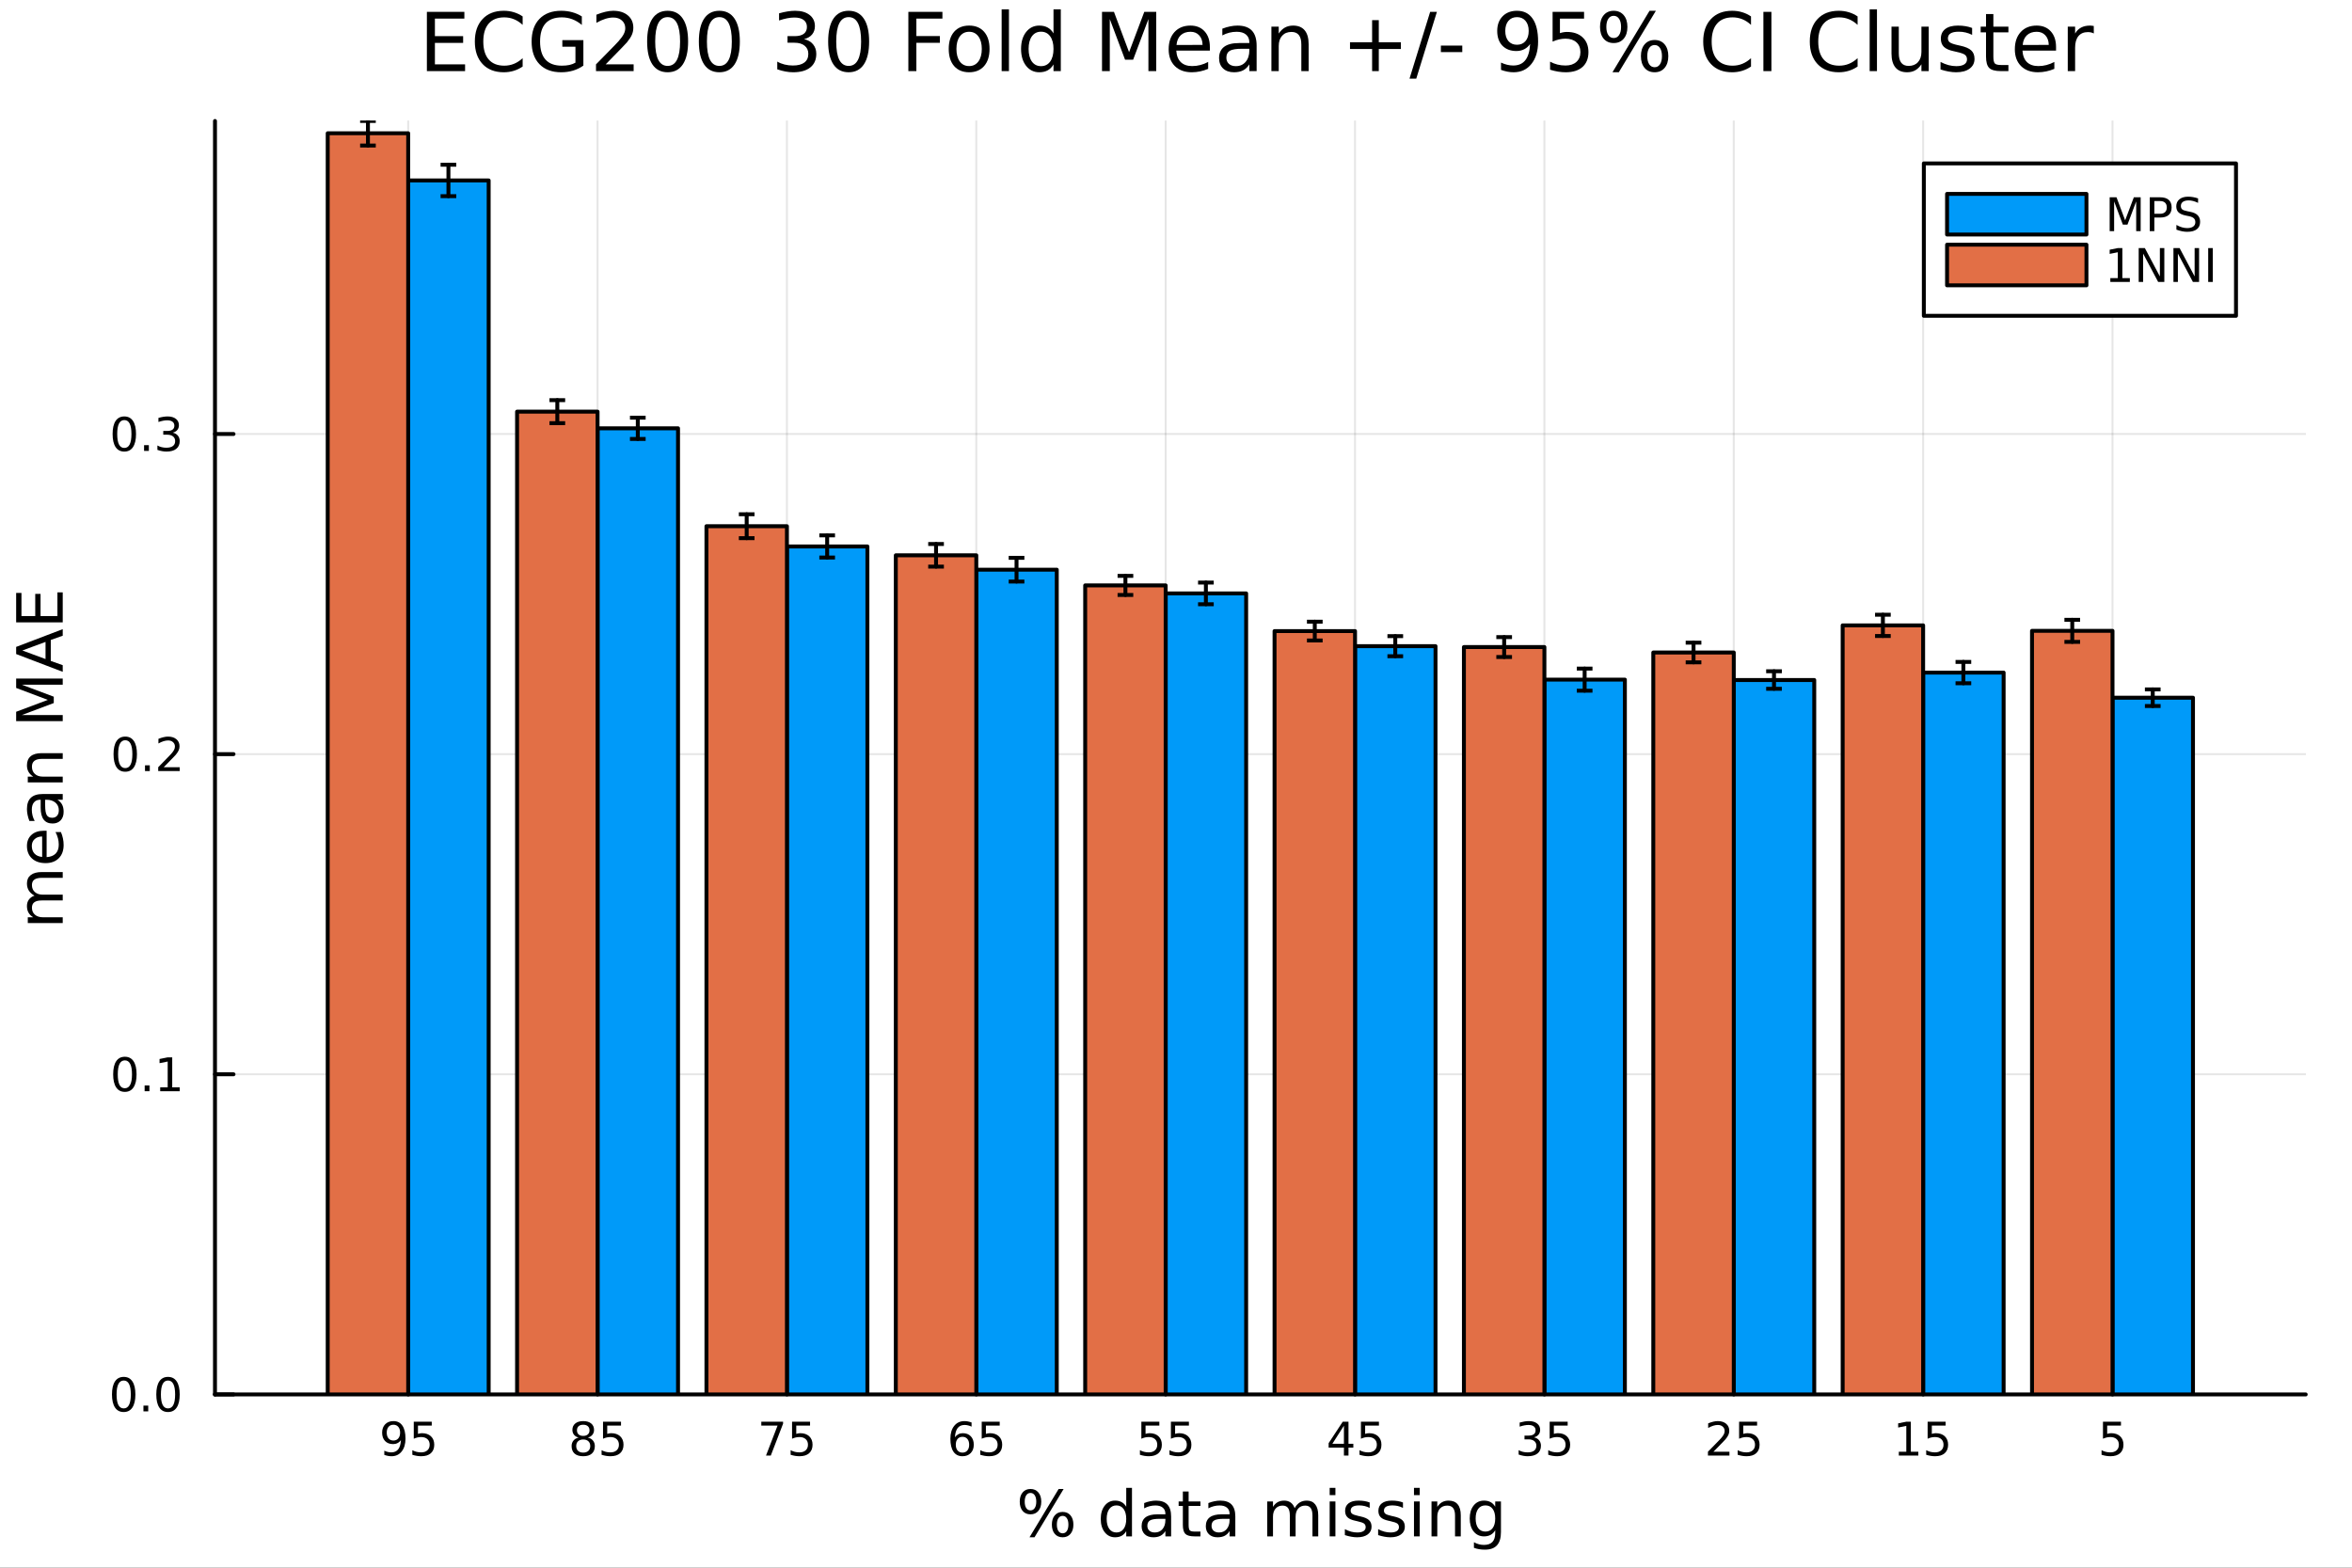 <?xml version="1.0" encoding="utf-8"?>
<svg xmlns="http://www.w3.org/2000/svg" xmlns:xlink="http://www.w3.org/1999/xlink" width="600" height="400" viewBox="0 0 2400 1600">
<rect x="0" y="0" width="2400" height="1600" fill="#333333" stroke="none"/>
<defs>
  <clipPath id="clip610">
    <rect x="0" y="0" width="2400" height="1600"/>
  </clipPath>
</defs>
<path clip-path="url(#clip610)" d="M0 1600 L2400 1600 L2400 8.88178e-14 L0 8.88178e-14  Z" fill="#ffffff" fill-rule="evenodd" fill-opacity="1"/>
<defs>
  <clipPath id="clip611">
    <rect x="480" y="0" width="1681" height="1600"/>
  </clipPath>
</defs>
<path clip-path="url(#clip610)" d="M219.38 1423.18 L2352.76 1423.18 L2352.76 123.472 L219.38 123.472  Z" fill="#ffffff" fill-rule="evenodd" fill-opacity="1"/>
<defs>
  <clipPath id="clip612">
    <rect x="219" y="123" width="2134" height="1301"/>
  </clipPath>
</defs>
<polyline clip-path="url(#clip612)" style="stroke:#000000; stroke-linecap:round; stroke-linejoin:round; stroke-width:2; stroke-opacity:0.1; fill:none" points="2155.62,1423.18 2155.62,123.472 "/>
<polyline clip-path="url(#clip612)" style="stroke:#000000; stroke-linecap:round; stroke-linejoin:round; stroke-width:2; stroke-opacity:0.1; fill:none" points="1962.38,1423.18 1962.38,123.472 "/>
<polyline clip-path="url(#clip612)" style="stroke:#000000; stroke-linecap:round; stroke-linejoin:round; stroke-width:2; stroke-opacity:0.1; fill:none" points="1769.15,1423.18 1769.15,123.472 "/>
<polyline clip-path="url(#clip612)" style="stroke:#000000; stroke-linecap:round; stroke-linejoin:round; stroke-width:2; stroke-opacity:0.1; fill:none" points="1575.92,1423.18 1575.92,123.472 "/>
<polyline clip-path="url(#clip612)" style="stroke:#000000; stroke-linecap:round; stroke-linejoin:round; stroke-width:2; stroke-opacity:0.1; fill:none" points="1382.68,1423.18 1382.68,123.472 "/>
<polyline clip-path="url(#clip612)" style="stroke:#000000; stroke-linecap:round; stroke-linejoin:round; stroke-width:2; stroke-opacity:0.1; fill:none" points="1189.45,1423.18 1189.45,123.472 "/>
<polyline clip-path="url(#clip612)" style="stroke:#000000; stroke-linecap:round; stroke-linejoin:round; stroke-width:2; stroke-opacity:0.1; fill:none" points="996.218,1423.18 996.218,123.472 "/>
<polyline clip-path="url(#clip612)" style="stroke:#000000; stroke-linecap:round; stroke-linejoin:round; stroke-width:2; stroke-opacity:0.1; fill:none" points="802.985,1423.18 802.985,123.472 "/>
<polyline clip-path="url(#clip612)" style="stroke:#000000; stroke-linecap:round; stroke-linejoin:round; stroke-width:2; stroke-opacity:0.1; fill:none" points="609.752,1423.18 609.752,123.472 "/>
<polyline clip-path="url(#clip612)" style="stroke:#000000; stroke-linecap:round; stroke-linejoin:round; stroke-width:2; stroke-opacity:0.1; fill:none" points="416.519,1423.18 416.519,123.472 "/>
<polyline clip-path="url(#clip612)" style="stroke:#000000; stroke-linecap:round; stroke-linejoin:round; stroke-width:2; stroke-opacity:0.1; fill:none" points="2352.76,1423.18 219.38,1423.18 "/>
<polyline clip-path="url(#clip612)" style="stroke:#000000; stroke-linecap:round; stroke-linejoin:round; stroke-width:2; stroke-opacity:0.1; fill:none" points="2352.76,1096.43 219.38,1096.43 "/>
<polyline clip-path="url(#clip612)" style="stroke:#000000; stroke-linecap:round; stroke-linejoin:round; stroke-width:2; stroke-opacity:0.1; fill:none" points="2352.76,769.682 219.38,769.682 "/>
<polyline clip-path="url(#clip612)" style="stroke:#000000; stroke-linecap:round; stroke-linejoin:round; stroke-width:2; stroke-opacity:0.1; fill:none" points="2352.76,442.933 219.38,442.933 "/>
<polyline clip-path="url(#clip610)" style="stroke:#000000; stroke-linecap:round; stroke-linejoin:round; stroke-width:4; stroke-opacity:1; fill:none" points="2352.76,1423.18 219.38,1423.18 "/>
<polyline clip-path="url(#clip610)" style="stroke:#000000; stroke-linecap:round; stroke-linejoin:round; stroke-width:4; stroke-opacity:1; fill:none" points="2155.62,1423.18 2155.62,1404.28 "/>
<polyline clip-path="url(#clip610)" style="stroke:#000000; stroke-linecap:round; stroke-linejoin:round; stroke-width:4; stroke-opacity:1; fill:none" points="1962.38,1423.18 1962.38,1404.28 "/>
<polyline clip-path="url(#clip610)" style="stroke:#000000; stroke-linecap:round; stroke-linejoin:round; stroke-width:4; stroke-opacity:1; fill:none" points="1769.15,1423.18 1769.15,1404.28 "/>
<polyline clip-path="url(#clip610)" style="stroke:#000000; stroke-linecap:round; stroke-linejoin:round; stroke-width:4; stroke-opacity:1; fill:none" points="1575.92,1423.18 1575.92,1404.28 "/>
<polyline clip-path="url(#clip610)" style="stroke:#000000; stroke-linecap:round; stroke-linejoin:round; stroke-width:4; stroke-opacity:1; fill:none" points="1382.68,1423.18 1382.68,1404.28 "/>
<polyline clip-path="url(#clip610)" style="stroke:#000000; stroke-linecap:round; stroke-linejoin:round; stroke-width:4; stroke-opacity:1; fill:none" points="1189.45,1423.18 1189.45,1404.28 "/>
<polyline clip-path="url(#clip610)" style="stroke:#000000; stroke-linecap:round; stroke-linejoin:round; stroke-width:4; stroke-opacity:1; fill:none" points="996.218,1423.18 996.218,1404.28 "/>
<polyline clip-path="url(#clip610)" style="stroke:#000000; stroke-linecap:round; stroke-linejoin:round; stroke-width:4; stroke-opacity:1; fill:none" points="802.985,1423.18 802.985,1404.28 "/>
<polyline clip-path="url(#clip610)" style="stroke:#000000; stroke-linecap:round; stroke-linejoin:round; stroke-width:4; stroke-opacity:1; fill:none" points="609.752,1423.18 609.752,1404.28 "/>
<polyline clip-path="url(#clip610)" style="stroke:#000000; stroke-linecap:round; stroke-linejoin:round; stroke-width:4; stroke-opacity:1; fill:none" points="416.519,1423.18 416.519,1404.28 "/>
<path clip-path="url(#clip610)" d="M2145.89 1451.02 L2164.25 1451.02 L2164.25 1454.96 L2150.18 1454.96 L2150.18 1463.43 Q2151.2 1463.08 2152.21 1462.92 Q2153.23 1462.73 2154.25 1462.73 Q2160.04 1462.73 2163.42 1465.9 Q2166.8 1469.08 2166.8 1474.49 Q2166.8 1480.07 2163.32 1483.17 Q2159.85 1486.25 2153.53 1486.25 Q2151.36 1486.25 2149.09 1485.88 Q2146.84 1485.51 2144.44 1484.77 L2144.44 1480.07 Q2146.52 1481.2 2148.74 1481.76 Q2150.96 1482.32 2153.44 1482.32 Q2157.45 1482.32 2159.78 1480.21 Q2162.12 1478.1 2162.12 1474.49 Q2162.12 1470.88 2159.78 1468.77 Q2157.45 1466.67 2153.44 1466.67 Q2151.57 1466.67 2149.69 1467.08 Q2147.84 1467.5 2145.89 1468.38 L2145.89 1451.02 Z" fill="#000000" fill-rule="nonzero" fill-opacity="1" /><path clip-path="url(#clip610)" d="M1937.57 1481.64 L1945.21 1481.64 L1945.21 1455.28 L1936.9 1456.95 L1936.9 1452.69 L1945.16 1451.02 L1949.84 1451.02 L1949.84 1481.64 L1957.48 1481.64 L1957.48 1485.58 L1937.57 1485.58 L1937.57 1481.64 Z" fill="#000000" fill-rule="nonzero" fill-opacity="1" /><path clip-path="url(#clip610)" d="M1966.97 1451.02 L1985.32 1451.02 L1985.32 1454.96 L1971.25 1454.96 L1971.25 1463.43 Q1972.27 1463.08 1973.29 1462.92 Q1974.3 1462.73 1975.32 1462.73 Q1981.11 1462.73 1984.49 1465.9 Q1987.87 1469.08 1987.87 1474.49 Q1987.87 1480.07 1984.4 1483.17 Q1980.93 1486.25 1974.61 1486.25 Q1972.43 1486.25 1970.16 1485.88 Q1967.92 1485.51 1965.51 1484.77 L1965.51 1480.07 Q1967.59 1481.2 1969.81 1481.76 Q1972.04 1482.32 1974.51 1482.32 Q1978.52 1482.32 1980.86 1480.21 Q1983.19 1478.1 1983.19 1474.49 Q1983.19 1470.88 1980.86 1468.77 Q1978.52 1466.67 1974.51 1466.67 Q1972.64 1466.67 1970.76 1467.08 Q1968.91 1467.5 1966.97 1468.38 L1966.97 1451.02 Z" fill="#000000" fill-rule="nonzero" fill-opacity="1" /><path clip-path="url(#clip610)" d="M1748.42 1481.64 L1764.74 1481.64 L1764.74 1485.58 L1742.8 1485.58 L1742.8 1481.64 Q1745.46 1478.89 1750.04 1474.26 Q1754.65 1469.61 1755.83 1468.27 Q1758.07 1465.74 1758.95 1464.01 Q1759.86 1462.25 1759.86 1460.56 Q1759.86 1457.8 1757.91 1456.07 Q1755.99 1454.33 1752.89 1454.33 Q1750.69 1454.33 1748.24 1455.09 Q1745.81 1455.86 1743.03 1457.41 L1743.03 1452.69 Q1745.85 1451.55 1748.31 1450.97 Q1750.76 1450.39 1752.8 1450.39 Q1758.17 1450.39 1761.36 1453.08 Q1764.56 1455.77 1764.56 1460.26 Q1764.56 1462.39 1763.75 1464.31 Q1762.96 1466.2 1760.85 1468.8 Q1760.27 1469.47 1757.17 1472.69 Q1754.07 1475.88 1748.42 1481.64 Z" fill="#000000" fill-rule="nonzero" fill-opacity="1" /><path clip-path="url(#clip610)" d="M1774.6 1451.02 L1792.96 1451.02 L1792.96 1454.96 L1778.88 1454.96 L1778.88 1463.43 Q1779.9 1463.08 1780.92 1462.92 Q1781.94 1462.73 1782.96 1462.73 Q1788.75 1462.73 1792.13 1465.9 Q1795.5 1469.08 1795.5 1474.49 Q1795.5 1480.07 1792.03 1483.17 Q1788.56 1486.25 1782.24 1486.25 Q1780.06 1486.25 1777.8 1485.88 Q1775.55 1485.51 1773.14 1484.77 L1773.14 1480.07 Q1775.23 1481.2 1777.45 1481.76 Q1779.67 1482.32 1782.15 1482.32 Q1786.15 1482.32 1788.49 1480.21 Q1790.83 1478.1 1790.83 1474.49 Q1790.83 1470.88 1788.49 1468.77 Q1786.15 1466.67 1782.15 1466.67 Q1780.27 1466.67 1778.4 1467.08 Q1776.55 1467.5 1774.6 1468.38 L1774.6 1451.02 Z" fill="#000000" fill-rule="nonzero" fill-opacity="1" /><path clip-path="url(#clip610)" d="M1565.26 1466.95 Q1568.61 1467.66 1570.49 1469.93 Q1572.39 1472.2 1572.39 1475.53 Q1572.39 1480.65 1568.87 1483.45 Q1565.35 1486.25 1558.87 1486.25 Q1556.69 1486.25 1554.38 1485.81 Q1552.09 1485.39 1549.63 1484.54 L1549.63 1480.02 Q1551.58 1481.16 1553.89 1481.74 Q1556.21 1482.32 1558.73 1482.32 Q1563.13 1482.32 1565.42 1480.58 Q1567.73 1478.84 1567.73 1475.53 Q1567.73 1472.48 1565.58 1470.77 Q1563.45 1469.03 1559.63 1469.03 L1555.61 1469.03 L1555.61 1465.19 L1559.82 1465.19 Q1563.27 1465.19 1565.1 1463.82 Q1566.92 1462.43 1566.92 1459.84 Q1566.92 1457.18 1565.03 1455.77 Q1563.15 1454.33 1559.63 1454.33 Q1557.71 1454.33 1555.51 1454.75 Q1553.31 1455.16 1550.67 1456.04 L1550.67 1451.88 Q1553.34 1451.14 1555.65 1450.77 Q1557.99 1450.39 1560.05 1450.39 Q1565.37 1450.39 1568.48 1452.83 Q1571.58 1455.23 1571.58 1459.35 Q1571.58 1462.22 1569.93 1464.21 Q1568.29 1466.18 1565.26 1466.95 Z" fill="#000000" fill-rule="nonzero" fill-opacity="1" /><path clip-path="url(#clip610)" d="M1581.3 1451.02 L1599.66 1451.02 L1599.66 1454.96 L1585.58 1454.96 L1585.58 1463.43 Q1586.6 1463.08 1587.62 1462.92 Q1588.64 1462.73 1589.66 1462.73 Q1595.44 1462.73 1598.82 1465.9 Q1602.2 1469.08 1602.2 1474.49 Q1602.2 1480.07 1598.73 1483.17 Q1595.26 1486.25 1588.94 1486.25 Q1586.76 1486.25 1584.49 1485.88 Q1582.25 1485.51 1579.84 1484.77 L1579.84 1480.07 Q1581.92 1481.2 1584.15 1481.76 Q1586.37 1482.32 1588.85 1482.32 Q1592.85 1482.32 1595.19 1480.21 Q1597.53 1478.1 1597.53 1474.49 Q1597.53 1470.88 1595.19 1468.77 Q1592.85 1466.67 1588.85 1466.67 Q1586.97 1466.67 1585.1 1467.08 Q1583.24 1467.5 1581.3 1468.38 L1581.3 1451.02 Z" fill="#000000" fill-rule="nonzero" fill-opacity="1" /><path clip-path="url(#clip610)" d="M1371.35 1455.09 L1359.55 1473.54 L1371.35 1473.54 L1371.35 1455.09 M1370.13 1451.02 L1376.01 1451.02 L1376.01 1473.54 L1380.94 1473.54 L1380.94 1477.43 L1376.01 1477.43 L1376.01 1485.58 L1371.35 1485.58 L1371.35 1477.43 L1355.75 1477.43 L1355.75 1472.92 L1370.13 1451.02 Z" fill="#000000" fill-rule="nonzero" fill-opacity="1" /><path clip-path="url(#clip610)" d="M1388.71 1451.02 L1407.07 1451.02 L1407.07 1454.96 L1393 1454.96 L1393 1463.43 Q1394.02 1463.08 1395.03 1462.92 Q1396.05 1462.73 1397.07 1462.73 Q1402.86 1462.73 1406.24 1465.9 Q1409.62 1469.08 1409.62 1474.49 Q1409.62 1480.07 1406.15 1483.17 Q1402.67 1486.25 1396.35 1486.25 Q1394.18 1486.25 1391.91 1485.88 Q1389.66 1485.51 1387.26 1484.77 L1387.26 1480.07 Q1389.34 1481.2 1391.56 1481.76 Q1393.78 1482.32 1396.26 1482.32 Q1400.27 1482.32 1402.6 1480.21 Q1404.94 1478.1 1404.94 1474.49 Q1404.94 1470.88 1402.6 1468.77 Q1400.27 1466.67 1396.26 1466.67 Q1394.39 1466.67 1392.51 1467.08 Q1390.66 1467.5 1388.71 1468.38 L1388.71 1451.02 Z" fill="#000000" fill-rule="nonzero" fill-opacity="1" /><path clip-path="url(#clip610)" d="M1164.65 1451.02 L1183 1451.02 L1183 1454.96 L1168.93 1454.96 L1168.93 1463.43 Q1169.95 1463.08 1170.97 1462.92 Q1171.99 1462.73 1173 1462.73 Q1178.79 1462.73 1182.17 1465.9 Q1185.55 1469.08 1185.55 1474.49 Q1185.55 1480.07 1182.08 1483.17 Q1178.61 1486.25 1172.29 1486.25 Q1170.11 1486.25 1167.84 1485.88 Q1165.6 1485.51 1163.19 1484.77 L1163.19 1480.07 Q1165.27 1481.2 1167.5 1481.76 Q1169.72 1482.32 1172.19 1482.32 Q1176.2 1482.32 1178.54 1480.21 Q1180.88 1478.1 1180.88 1474.49 Q1180.88 1470.88 1178.54 1468.77 Q1176.2 1466.67 1172.19 1466.67 Q1170.32 1466.67 1168.44 1467.08 Q1166.59 1467.5 1164.65 1468.38 L1164.65 1451.02 Z" fill="#000000" fill-rule="nonzero" fill-opacity="1" /><path clip-path="url(#clip610)" d="M1194.81 1451.02 L1213.17 1451.02 L1213.17 1454.96 L1199.09 1454.96 L1199.09 1463.43 Q1200.11 1463.08 1201.13 1462.92 Q1202.15 1462.73 1203.17 1462.73 Q1208.95 1462.73 1212.33 1465.9 Q1215.71 1469.08 1215.71 1474.49 Q1215.71 1480.07 1212.24 1483.17 Q1208.77 1486.25 1202.45 1486.25 Q1200.27 1486.25 1198 1485.88 Q1195.76 1485.51 1193.35 1484.77 L1193.35 1480.07 Q1195.44 1481.2 1197.66 1481.76 Q1199.88 1482.32 1202.36 1482.32 Q1206.36 1482.32 1208.7 1480.21 Q1211.04 1478.1 1211.04 1474.49 Q1211.04 1470.88 1208.7 1468.77 Q1206.36 1466.67 1202.36 1466.67 Q1200.48 1466.67 1198.61 1467.08 Q1196.75 1467.5 1194.81 1468.38 L1194.81 1451.02 Z" fill="#000000" fill-rule="nonzero" fill-opacity="1" /><path clip-path="url(#clip610)" d="M982.121 1466.44 Q978.973 1466.44 977.121 1468.59 Q975.293 1470.74 975.293 1474.49 Q975.293 1478.22 977.121 1480.39 Q978.973 1482.55 982.121 1482.55 Q985.269 1482.55 987.098 1480.39 Q988.95 1478.22 988.95 1474.49 Q988.95 1470.74 987.098 1468.59 Q985.269 1466.44 982.121 1466.44 M991.404 1451.78 L991.404 1456.04 Q989.644 1455.21 987.839 1454.77 Q986.057 1454.33 984.297 1454.33 Q979.668 1454.33 977.214 1457.45 Q974.783 1460.58 974.436 1466.9 Q975.802 1464.89 977.862 1463.82 Q979.922 1462.73 982.399 1462.73 Q987.607 1462.73 990.617 1465.9 Q993.649 1469.05 993.649 1474.49 Q993.649 1479.82 990.501 1483.03 Q987.353 1486.25 982.121 1486.25 Q976.126 1486.25 972.955 1481.67 Q969.783 1477.06 969.783 1468.33 Q969.783 1460.14 973.672 1455.28 Q977.561 1450.39 984.112 1450.39 Q985.871 1450.39 987.654 1450.74 Q989.459 1451.09 991.404 1451.78 Z" fill="#000000" fill-rule="nonzero" fill-opacity="1" /><path clip-path="url(#clip610)" d="M1001.75 1451.02 L1020.11 1451.02 L1020.11 1454.96 L1006.03 1454.96 L1006.03 1463.43 Q1007.05 1463.08 1008.07 1462.92 Q1009.09 1462.73 1010.11 1462.73 Q1015.89 1462.73 1019.27 1465.9 Q1022.65 1469.08 1022.65 1474.49 Q1022.65 1480.07 1019.18 1483.17 Q1015.71 1486.25 1009.39 1486.25 Q1007.21 1486.25 1004.95 1485.88 Q1002.7 1485.51 1000.29 1484.77 L1000.29 1480.07 Q1002.38 1481.2 1004.6 1481.76 Q1006.82 1482.32 1009.3 1482.32 Q1013.3 1482.32 1015.64 1480.21 Q1017.98 1478.1 1017.98 1474.49 Q1017.98 1470.88 1015.64 1468.77 Q1013.3 1466.67 1009.3 1466.67 Q1007.42 1466.67 1005.55 1467.08 Q1003.7 1467.5 1001.75 1468.38 L1001.75 1451.02 Z" fill="#000000" fill-rule="nonzero" fill-opacity="1" /><path clip-path="url(#clip610)" d="M776.84 1451.02 L799.062 1451.02 L799.062 1453.01 L786.516 1485.58 L781.631 1485.58 L793.437 1454.96 L776.84 1454.96 L776.84 1451.02 Z" fill="#000000" fill-rule="nonzero" fill-opacity="1" /><path clip-path="url(#clip610)" d="M808.228 1451.02 L826.585 1451.02 L826.585 1454.96 L812.511 1454.96 L812.511 1463.43 Q813.529 1463.08 814.548 1462.92 Q815.566 1462.73 816.585 1462.73 Q822.372 1462.73 825.752 1465.9 Q829.131 1469.08 829.131 1474.49 Q829.131 1480.07 825.659 1483.17 Q822.187 1486.25 815.867 1486.25 Q813.691 1486.25 811.423 1485.88 Q809.178 1485.51 806.77 1484.77 L806.77 1480.07 Q808.853 1481.2 811.076 1481.76 Q813.298 1482.32 815.775 1482.32 Q819.779 1482.32 822.117 1480.21 Q824.455 1478.1 824.455 1474.49 Q824.455 1470.88 822.117 1468.77 Q819.779 1466.67 815.775 1466.67 Q813.9 1466.67 812.025 1467.08 Q810.173 1467.5 808.228 1468.38 L808.228 1451.02 Z" fill="#000000" fill-rule="nonzero" fill-opacity="1" /><path clip-path="url(#clip610)" d="M595.123 1469.17 Q591.79 1469.17 589.868 1470.95 Q587.97 1472.73 587.97 1475.86 Q587.97 1478.98 589.868 1480.77 Q591.79 1482.55 595.123 1482.55 Q598.456 1482.55 600.377 1480.77 Q602.299 1478.96 602.299 1475.86 Q602.299 1472.73 600.377 1470.95 Q598.479 1469.17 595.123 1469.17 M590.447 1467.18 Q587.438 1466.44 585.748 1464.38 Q584.081 1462.32 584.081 1459.35 Q584.081 1455.21 587.021 1452.8 Q589.984 1450.39 595.123 1450.39 Q600.285 1450.39 603.225 1452.8 Q606.164 1455.21 606.164 1459.35 Q606.164 1462.32 604.475 1464.38 Q602.808 1466.44 599.822 1467.18 Q603.202 1467.96 605.077 1470.26 Q606.975 1472.55 606.975 1475.86 Q606.975 1480.88 603.896 1483.57 Q600.84 1486.25 595.123 1486.25 Q589.405 1486.25 586.327 1483.57 Q583.271 1480.88 583.271 1475.86 Q583.271 1472.55 585.169 1470.26 Q587.067 1467.96 590.447 1467.18 M588.734 1459.79 Q588.734 1462.48 590.401 1463.98 Q592.09 1465.49 595.123 1465.49 Q598.132 1465.49 599.822 1463.98 Q601.535 1462.48 601.535 1459.79 Q601.535 1457.11 599.822 1455.6 Q598.132 1454.1 595.123 1454.1 Q592.09 1454.1 590.401 1455.6 Q588.734 1457.11 588.734 1459.79 Z" fill="#000000" fill-rule="nonzero" fill-opacity="1" /><path clip-path="url(#clip610)" d="M615.331 1451.02 L633.687 1451.02 L633.687 1454.96 L619.613 1454.96 L619.613 1463.43 Q620.632 1463.08 621.651 1462.92 Q622.669 1462.73 623.688 1462.73 Q629.475 1462.73 632.854 1465.9 Q636.234 1469.08 636.234 1474.49 Q636.234 1480.07 632.762 1483.17 Q629.289 1486.25 622.97 1486.25 Q620.794 1486.25 618.526 1485.88 Q616.28 1485.51 613.873 1484.77 L613.873 1480.07 Q615.956 1481.2 618.178 1481.76 Q620.401 1482.32 622.877 1482.32 Q626.882 1482.32 629.22 1480.21 Q631.558 1478.1 631.558 1474.49 Q631.558 1470.88 629.22 1468.77 Q626.882 1466.67 622.877 1466.67 Q621.002 1466.67 619.127 1467.08 Q617.276 1467.5 615.331 1468.38 L615.331 1451.02 Z" fill="#000000" fill-rule="nonzero" fill-opacity="1" /><path clip-path="url(#clip610)" d="M392.145 1484.86 L392.145 1480.6 Q393.904 1481.44 395.709 1481.88 Q397.515 1482.32 399.251 1482.32 Q403.881 1482.32 406.311 1479.21 Q408.765 1476.09 409.112 1469.75 Q407.769 1471.74 405.709 1472.8 Q403.649 1473.87 401.149 1473.87 Q395.964 1473.87 392.932 1470.74 Q389.922 1467.59 389.922 1462.15 Q389.922 1456.83 393.07 1453.61 Q396.219 1450.39 401.45 1450.39 Q407.445 1450.39 410.593 1455 Q413.765 1459.58 413.765 1468.33 Q413.765 1476.51 409.876 1481.39 Q406.01 1486.25 399.459 1486.25 Q397.7 1486.25 395.895 1485.9 Q394.089 1485.56 392.145 1484.86 M401.45 1470.21 Q404.598 1470.21 406.427 1468.06 Q408.279 1465.9 408.279 1462.15 Q408.279 1458.43 406.427 1456.27 Q404.598 1454.1 401.45 1454.1 Q398.302 1454.1 396.45 1456.27 Q394.621 1458.43 394.621 1462.15 Q394.621 1465.9 396.45 1468.06 Q398.302 1470.21 401.45 1470.21 Z" fill="#000000" fill-rule="nonzero" fill-opacity="1" /><path clip-path="url(#clip610)" d="M422.214 1451.02 L440.57 1451.02 L440.57 1454.96 L426.496 1454.96 L426.496 1463.43 Q427.515 1463.08 428.533 1462.92 Q429.552 1462.73 430.57 1462.73 Q436.357 1462.73 439.737 1465.9 Q443.116 1469.08 443.116 1474.49 Q443.116 1480.07 439.644 1483.17 Q436.172 1486.25 429.853 1486.25 Q427.677 1486.25 425.408 1485.88 Q423.163 1485.51 420.755 1484.77 L420.755 1480.07 Q422.839 1481.2 425.061 1481.76 Q427.283 1482.32 429.76 1482.32 Q433.765 1482.32 436.103 1480.21 Q438.441 1478.1 438.441 1474.49 Q438.441 1470.88 436.103 1468.77 Q433.765 1466.67 429.76 1466.67 Q427.885 1466.67 426.01 1467.08 Q424.158 1467.5 422.214 1468.38 L422.214 1451.02 Z" fill="#000000" fill-rule="nonzero" fill-opacity="1" /><path clip-path="url(#clip610)" d="M1084.35 1547.13 Q1081.59 1547.13 1079.99 1549.49 Q1078.43 1551.84 1078.43 1556.04 Q1078.43 1560.18 1079.99 1562.57 Q1081.59 1564.92 1084.35 1564.92 Q1087.06 1564.92 1088.62 1562.57 Q1090.21 1560.18 1090.21 1556.04 Q1090.21 1551.87 1088.62 1549.52 Q1087.06 1547.13 1084.35 1547.13 M1084.35 1543.09 Q1089.38 1543.09 1092.34 1546.59 Q1095.3 1550.09 1095.3 1556.04 Q1095.3 1562 1092.31 1565.5 Q1089.35 1568.97 1084.35 1568.97 Q1079.26 1568.97 1076.3 1565.5 Q1073.34 1562 1073.34 1556.04 Q1073.34 1550.06 1076.3 1546.59 Q1079.29 1543.09 1084.35 1543.09 M1051.51 1523.71 Q1048.77 1523.71 1047.18 1526.09 Q1045.62 1528.45 1045.62 1532.59 Q1045.62 1536.79 1047.18 1539.14 Q1048.74 1541.5 1051.51 1541.5 Q1054.28 1541.5 1055.84 1539.14 Q1057.43 1536.79 1057.43 1532.59 Q1057.43 1528.48 1055.84 1526.09 Q1054.24 1523.71 1051.51 1523.71 M1080.25 1519.66 L1085.34 1519.66 L1055.61 1568.97 L1050.52 1568.97 L1080.25 1519.66 M1051.51 1519.66 Q1056.54 1519.66 1059.53 1523.17 Q1062.52 1526.63 1062.52 1532.59 Q1062.52 1538.6 1059.53 1542.07 Q1056.57 1545.54 1051.51 1545.54 Q1046.45 1545.54 1043.49 1542.07 Q1040.56 1538.57 1040.56 1532.59 Q1040.56 1526.67 1043.52 1523.17 Q1046.48 1519.66 1051.51 1519.66 Z" fill="#000000" fill-rule="nonzero" fill-opacity="1" /><path clip-path="url(#clip610)" d="M1149.22 1537.81 L1149.22 1518.52 L1155.08 1518.52 L1155.08 1568.04 L1149.22 1568.04 L1149.22 1562.7 Q1147.38 1565.88 1144.54 1567.44 Q1141.74 1568.97 1137.79 1568.97 Q1131.33 1568.97 1127.26 1563.81 Q1123.22 1558.65 1123.22 1550.25 Q1123.22 1541.85 1127.26 1536.69 Q1131.33 1531.54 1137.79 1531.54 Q1141.74 1531.54 1144.54 1533.1 Q1147.38 1534.62 1149.22 1537.81 M1129.26 1550.25 Q1129.26 1556.71 1131.91 1560.4 Q1134.58 1564.07 1139.23 1564.07 Q1143.87 1564.07 1146.55 1560.4 Q1149.22 1556.71 1149.22 1550.25 Q1149.22 1543.79 1146.55 1540.13 Q1143.87 1536.44 1139.23 1536.44 Q1134.58 1536.44 1131.91 1540.13 Q1129.26 1543.79 1129.26 1550.25 Z" fill="#000000" fill-rule="nonzero" fill-opacity="1" /><path clip-path="url(#clip610)" d="M1183.34 1550.12 Q1176.24 1550.12 1173.51 1551.75 Q1170.77 1553.37 1170.77 1557.29 Q1170.77 1560.4 1172.81 1562.25 Q1174.88 1564.07 1178.41 1564.07 Q1183.28 1564.07 1186.21 1560.63 Q1189.17 1557.16 1189.17 1551.43 L1189.17 1550.12 L1183.34 1550.12 M1195.02 1547.71 L1195.02 1568.04 L1189.17 1568.04 L1189.17 1562.63 Q1187.16 1565.88 1184.17 1567.44 Q1181.18 1568.97 1176.85 1568.97 Q1171.37 1568.97 1168.13 1565.91 Q1164.91 1562.82 1164.91 1557.67 Q1164.91 1551.65 1168.92 1548.6 Q1172.97 1545.54 1180.95 1545.54 L1189.17 1545.54 L1189.17 1544.97 Q1189.17 1540.93 1186.49 1538.73 Q1183.85 1536.5 1179.04 1536.5 Q1175.99 1536.5 1173.09 1537.23 Q1170.2 1537.97 1167.52 1539.43 L1167.52 1534.02 Q1170.74 1532.78 1173.76 1532.17 Q1176.78 1531.54 1179.65 1531.54 Q1187.38 1531.54 1191.2 1535.55 Q1195.02 1539.56 1195.02 1547.71 Z" fill="#000000" fill-rule="nonzero" fill-opacity="1" /><path clip-path="url(#clip610)" d="M1212.88 1522.27 L1212.88 1532.4 L1224.94 1532.4 L1224.94 1536.95 L1212.88 1536.95 L1212.88 1556.3 Q1212.88 1560.66 1214.06 1561.9 Q1215.27 1563.14 1218.93 1563.14 L1224.94 1563.14 L1224.94 1568.04 L1218.93 1568.04 Q1212.15 1568.04 1209.57 1565.53 Q1206.99 1562.98 1206.99 1556.3 L1206.99 1536.95 L1202.69 1536.95 L1202.69 1532.4 L1206.99 1532.4 L1206.99 1522.27 L1212.88 1522.27 Z" fill="#000000" fill-rule="nonzero" fill-opacity="1" /><path clip-path="url(#clip610)" d="M1248.84 1550.12 Q1241.75 1550.12 1239.01 1551.75 Q1236.27 1553.37 1236.27 1557.29 Q1236.27 1560.4 1238.31 1562.25 Q1240.38 1564.07 1243.91 1564.07 Q1248.78 1564.07 1251.71 1560.63 Q1254.67 1557.16 1254.67 1551.43 L1254.67 1550.12 L1248.84 1550.12 M1260.53 1547.71 L1260.53 1568.04 L1254.67 1568.04 L1254.67 1562.63 Q1252.66 1565.88 1249.67 1567.44 Q1246.68 1568.97 1242.35 1568.97 Q1236.88 1568.97 1233.63 1565.91 Q1230.42 1562.82 1230.42 1557.67 Q1230.42 1551.65 1234.43 1548.6 Q1238.47 1545.54 1246.46 1545.54 L1254.67 1545.54 L1254.67 1544.97 Q1254.67 1540.93 1252 1538.73 Q1249.35 1536.5 1244.55 1536.5 Q1241.49 1536.5 1238.6 1537.23 Q1235.7 1537.97 1233.03 1539.43 L1233.03 1534.02 Q1236.24 1532.78 1239.26 1532.17 Q1242.29 1531.54 1245.15 1531.54 Q1252.89 1531.54 1256.71 1535.55 Q1260.53 1539.56 1260.53 1547.71 Z" fill="#000000" fill-rule="nonzero" fill-opacity="1" /><path clip-path="url(#clip610)" d="M1321.06 1539.24 Q1323.26 1535.29 1326.32 1533.41 Q1329.37 1531.54 1333.51 1531.54 Q1339.08 1531.54 1342.1 1535.45 Q1345.13 1539.33 1345.13 1546.53 L1345.13 1568.04 L1339.24 1568.04 L1339.24 1546.72 Q1339.24 1541.59 1337.42 1539.11 Q1335.61 1536.63 1331.89 1536.63 Q1327.33 1536.63 1324.69 1539.65 Q1322.05 1542.68 1322.05 1547.9 L1322.05 1568.04 L1316.16 1568.04 L1316.16 1546.72 Q1316.16 1541.56 1314.35 1539.11 Q1312.53 1536.63 1308.75 1536.63 Q1304.26 1536.63 1301.62 1539.68 Q1298.97 1542.71 1298.97 1547.9 L1298.97 1568.04 L1293.09 1568.04 L1293.09 1532.4 L1298.97 1532.4 L1298.97 1537.93 Q1300.98 1534.66 1303.78 1533.1 Q1306.58 1531.54 1310.43 1531.54 Q1314.32 1531.54 1317.02 1533.51 Q1319.76 1535.48 1321.06 1539.24 Z" fill="#000000" fill-rule="nonzero" fill-opacity="1" /><path clip-path="url(#clip610)" d="M1356.81 1532.4 L1362.66 1532.4 L1362.66 1568.04 L1356.81 1568.04 L1356.81 1532.4 M1356.81 1518.52 L1362.66 1518.52 L1362.66 1525.93 L1356.81 1525.93 L1356.81 1518.52 Z" fill="#000000" fill-rule="nonzero" fill-opacity="1" /><path clip-path="url(#clip610)" d="M1397.64 1533.45 L1397.64 1538.98 Q1395.16 1537.71 1392.49 1537.07 Q1389.81 1536.44 1386.95 1536.44 Q1382.59 1536.44 1380.39 1537.77 Q1378.23 1539.11 1378.23 1541.79 Q1378.23 1543.82 1379.79 1545 Q1381.35 1546.15 1386.06 1547.2 L1388.06 1547.64 Q1394.3 1548.98 1396.91 1551.43 Q1399.55 1553.85 1399.55 1558.21 Q1399.55 1563.17 1395.61 1566.07 Q1391.69 1568.97 1384.82 1568.97 Q1381.95 1568.97 1378.83 1568.39 Q1375.74 1567.85 1372.31 1566.74 L1372.31 1560.69 Q1375.55 1562.38 1378.7 1563.24 Q1381.86 1564.07 1384.94 1564.07 Q1389.08 1564.07 1391.31 1562.66 Q1393.54 1561.23 1393.54 1558.65 Q1393.54 1556.27 1391.91 1554.99 Q1390.32 1553.72 1384.88 1552.54 L1382.84 1552.07 Q1377.4 1550.92 1374.98 1548.56 Q1372.56 1546.18 1372.56 1542.04 Q1372.56 1537.01 1376.13 1534.27 Q1379.69 1531.54 1386.25 1531.54 Q1389.49 1531.54 1392.36 1532.01 Q1395.22 1532.49 1397.64 1533.45 Z" fill="#000000" fill-rule="nonzero" fill-opacity="1" /><path clip-path="url(#clip610)" d="M1431.6 1533.45 L1431.6 1538.98 Q1429.12 1537.71 1426.45 1537.07 Q1423.77 1536.44 1420.91 1536.44 Q1416.55 1536.44 1414.35 1537.77 Q1412.19 1539.11 1412.19 1541.79 Q1412.19 1543.82 1413.75 1545 Q1415.31 1546.15 1420.02 1547.2 L1422.02 1547.64 Q1428.26 1548.98 1430.87 1551.43 Q1433.51 1553.85 1433.51 1558.21 Q1433.51 1563.17 1429.57 1566.07 Q1425.65 1568.97 1418.78 1568.97 Q1415.91 1568.97 1412.79 1568.39 Q1409.71 1567.85 1406.27 1566.74 L1406.27 1560.69 Q1409.51 1562.38 1412.67 1563.24 Q1415.82 1564.07 1418.9 1564.07 Q1423.04 1564.07 1425.27 1562.66 Q1427.5 1561.23 1427.5 1558.65 Q1427.5 1556.27 1425.87 1554.99 Q1424.28 1553.72 1418.84 1552.54 L1416.8 1552.07 Q1411.36 1550.92 1408.94 1548.56 Q1406.52 1546.18 1406.52 1542.04 Q1406.52 1537.01 1410.09 1534.27 Q1413.65 1531.54 1420.21 1531.54 Q1423.46 1531.54 1426.32 1532.01 Q1429.19 1532.49 1431.6 1533.45 Z" fill="#000000" fill-rule="nonzero" fill-opacity="1" /><path clip-path="url(#clip610)" d="M1442.84 1532.4 L1448.7 1532.4 L1448.7 1568.04 L1442.84 1568.04 L1442.84 1532.4 M1442.84 1518.52 L1448.7 1518.52 L1448.7 1525.93 L1442.84 1525.93 L1442.84 1518.52 Z" fill="#000000" fill-rule="nonzero" fill-opacity="1" /><path clip-path="url(#clip610)" d="M1490.58 1546.53 L1490.58 1568.04 L1484.73 1568.04 L1484.73 1546.72 Q1484.73 1541.66 1482.75 1539.14 Q1480.78 1536.63 1476.83 1536.63 Q1472.09 1536.63 1469.35 1539.65 Q1466.62 1542.68 1466.62 1547.9 L1466.62 1568.04 L1460.73 1568.04 L1460.73 1532.4 L1466.62 1532.4 L1466.62 1537.93 Q1468.72 1534.72 1471.55 1533.13 Q1474.41 1531.54 1478.14 1531.54 Q1484.28 1531.54 1487.43 1535.36 Q1490.58 1539.14 1490.58 1546.53 Z" fill="#000000" fill-rule="nonzero" fill-opacity="1" /><path clip-path="url(#clip610)" d="M1525.72 1549.81 Q1525.72 1543.44 1523.08 1539.94 Q1520.47 1536.44 1515.73 1536.44 Q1511.02 1536.44 1508.37 1539.94 Q1505.76 1543.44 1505.76 1549.81 Q1505.76 1556.14 1508.37 1559.64 Q1511.02 1563.14 1515.73 1563.14 Q1520.47 1563.14 1523.08 1559.64 Q1525.72 1556.14 1525.72 1549.81 M1531.58 1563.62 Q1531.58 1572.72 1527.54 1577.15 Q1523.49 1581.6 1515.15 1581.6 Q1512.07 1581.6 1509.33 1581.13 Q1506.59 1580.68 1504.01 1579.72 L1504.01 1574.03 Q1506.59 1575.43 1509.11 1576.1 Q1511.62 1576.76 1514.23 1576.76 Q1519.99 1576.76 1522.86 1573.74 Q1525.72 1570.75 1525.72 1564.67 L1525.72 1561.77 Q1523.91 1564.92 1521.07 1566.48 Q1518.24 1568.04 1514.29 1568.04 Q1507.74 1568.04 1503.73 1563.05 Q1499.72 1558.05 1499.72 1549.81 Q1499.72 1541.53 1503.73 1536.53 Q1507.74 1531.54 1514.29 1531.54 Q1518.24 1531.54 1521.07 1533.1 Q1523.91 1534.66 1525.72 1537.81 L1525.72 1532.4 L1531.58 1532.4 L1531.58 1563.62 Z" fill="#000000" fill-rule="nonzero" fill-opacity="1" /><polyline clip-path="url(#clip610)" style="stroke:#000000; stroke-linecap:round; stroke-linejoin:round; stroke-width:4; stroke-opacity:1; fill:none" points="219.38,1423.18 219.38,123.472 "/>
<polyline clip-path="url(#clip610)" style="stroke:#000000; stroke-linecap:round; stroke-linejoin:round; stroke-width:4; stroke-opacity:1; fill:none" points="219.38,1423.18 238.278,1423.18 "/>
<polyline clip-path="url(#clip610)" style="stroke:#000000; stroke-linecap:round; stroke-linejoin:round; stroke-width:4; stroke-opacity:1; fill:none" points="219.38,1096.43 238.278,1096.43 "/>
<polyline clip-path="url(#clip610)" style="stroke:#000000; stroke-linecap:round; stroke-linejoin:round; stroke-width:4; stroke-opacity:1; fill:none" points="219.38,769.682 238.278,769.682 "/>
<polyline clip-path="url(#clip610)" style="stroke:#000000; stroke-linecap:round; stroke-linejoin:round; stroke-width:4; stroke-opacity:1; fill:none" points="219.38,442.933 238.278,442.933 "/>
<path clip-path="url(#clip610)" d="M126.205 1408.98 Q122.593 1408.98 120.765 1412.54 Q118.959 1416.08 118.959 1423.21 Q118.959 1430.32 120.765 1433.89 Q122.593 1437.43 126.205 1437.43 Q129.839 1437.43 131.644 1433.89 Q133.473 1430.32 133.473 1423.21 Q133.473 1416.08 131.644 1412.54 Q129.839 1408.98 126.205 1408.98 M126.205 1405.27 Q132.015 1405.27 135.07 1409.88 Q138.149 1414.46 138.149 1423.21 Q138.149 1431.94 135.07 1436.55 Q132.015 1441.13 126.205 1441.13 Q120.394 1441.13 117.316 1436.55 Q114.26 1431.94 114.26 1423.21 Q114.26 1414.46 117.316 1409.88 Q120.394 1405.27 126.205 1405.27 Z" fill="#000000" fill-rule="nonzero" fill-opacity="1" /><path clip-path="url(#clip610)" d="M146.366 1434.58 L151.251 1434.58 L151.251 1440.46 L146.366 1440.46 L146.366 1434.58 Z" fill="#000000" fill-rule="nonzero" fill-opacity="1" /><path clip-path="url(#clip610)" d="M171.436 1408.98 Q167.825 1408.98 165.996 1412.54 Q164.19 1416.08 164.19 1423.21 Q164.19 1430.32 165.996 1433.89 Q167.825 1437.43 171.436 1437.43 Q175.07 1437.43 176.876 1433.89 Q178.704 1430.32 178.704 1423.21 Q178.704 1416.08 176.876 1412.54 Q175.07 1408.98 171.436 1408.98 M171.436 1405.27 Q177.246 1405.27 180.301 1409.88 Q183.38 1414.46 183.38 1423.21 Q183.38 1431.94 180.301 1436.55 Q177.246 1441.13 171.436 1441.13 Q165.626 1441.13 162.547 1436.55 Q159.491 1431.94 159.491 1423.21 Q159.491 1414.46 162.547 1409.88 Q165.626 1405.27 171.436 1405.27 Z" fill="#000000" fill-rule="nonzero" fill-opacity="1" /><path clip-path="url(#clip610)" d="M127.431 1082.23 Q123.82 1082.23 121.992 1085.79 Q120.186 1089.34 120.186 1096.47 Q120.186 1103.57 121.992 1107.14 Q123.82 1110.68 127.431 1110.68 Q131.066 1110.68 132.871 1107.14 Q134.7 1103.57 134.7 1096.47 Q134.7 1089.34 132.871 1085.79 Q131.066 1082.23 127.431 1082.23 M127.431 1078.53 Q133.242 1078.53 136.297 1083.13 Q139.376 1087.72 139.376 1096.47 Q139.376 1105.19 136.297 1109.8 Q133.242 1114.38 127.431 1114.38 Q121.621 1114.38 118.543 1109.8 Q115.487 1105.19 115.487 1096.47 Q115.487 1087.72 118.543 1083.13 Q121.621 1078.53 127.431 1078.53 Z" fill="#000000" fill-rule="nonzero" fill-opacity="1" /><path clip-path="url(#clip610)" d="M147.593 1107.83 L152.478 1107.83 L152.478 1113.71 L147.593 1113.71 L147.593 1107.83 Z" fill="#000000" fill-rule="nonzero" fill-opacity="1" /><path clip-path="url(#clip610)" d="M163.473 1109.78 L171.112 1109.78 L171.112 1083.41 L162.802 1085.08 L162.802 1080.82 L171.065 1079.15 L175.741 1079.15 L175.741 1109.78 L183.38 1109.78 L183.38 1113.71 L163.473 1113.71 L163.473 1109.78 Z" fill="#000000" fill-rule="nonzero" fill-opacity="1" /><path clip-path="url(#clip610)" d="M127.802 755.481 Q124.191 755.481 122.362 759.046 Q120.556 762.587 120.556 769.717 Q120.556 776.823 122.362 780.388 Q124.191 783.93 127.802 783.93 Q131.436 783.93 133.242 780.388 Q135.07 776.823 135.07 769.717 Q135.07 762.587 133.242 759.046 Q131.436 755.481 127.802 755.481 M127.802 751.777 Q133.612 751.777 136.667 756.384 Q139.746 760.967 139.746 769.717 Q139.746 778.444 136.667 783.05 Q133.612 787.633 127.802 787.633 Q121.992 787.633 118.913 783.05 Q115.857 778.444 115.857 769.717 Q115.857 760.967 118.913 756.384 Q121.992 751.777 127.802 751.777 Z" fill="#000000" fill-rule="nonzero" fill-opacity="1" /><path clip-path="url(#clip610)" d="M147.964 781.083 L152.848 781.083 L152.848 786.962 L147.964 786.962 L147.964 781.083 Z" fill="#000000" fill-rule="nonzero" fill-opacity="1" /><path clip-path="url(#clip610)" d="M167.061 783.027 L183.38 783.027 L183.38 786.962 L161.436 786.962 L161.436 783.027 Q164.098 780.272 168.681 775.643 Q173.288 770.99 174.468 769.647 Q176.714 767.124 177.593 765.388 Q178.496 763.629 178.496 761.939 Q178.496 759.185 176.551 757.448 Q174.63 755.712 171.528 755.712 Q169.329 755.712 166.876 756.476 Q164.445 757.24 161.667 758.791 L161.667 754.069 Q164.491 752.935 166.945 752.356 Q169.399 751.777 171.436 751.777 Q176.806 751.777 180.001 754.462 Q183.195 757.148 183.195 761.638 Q183.195 763.768 182.385 765.689 Q181.598 767.587 179.491 770.18 Q178.913 770.851 175.811 774.069 Q172.709 777.263 167.061 783.027 Z" fill="#000000" fill-rule="nonzero" fill-opacity="1" /><path clip-path="url(#clip610)" d="M126.853 428.732 Q123.242 428.732 121.413 432.297 Q119.607 435.839 119.607 442.968 Q119.607 450.075 121.413 453.639 Q123.242 457.181 126.853 457.181 Q130.487 457.181 132.292 453.639 Q134.121 450.075 134.121 442.968 Q134.121 435.839 132.292 432.297 Q130.487 428.732 126.853 428.732 M126.853 425.028 Q132.663 425.028 135.718 429.635 Q138.797 434.218 138.797 442.968 Q138.797 451.695 135.718 456.301 Q132.663 460.885 126.853 460.885 Q121.043 460.885 117.964 456.301 Q114.908 451.695 114.908 442.968 Q114.908 434.218 117.964 429.635 Q121.043 425.028 126.853 425.028 Z" fill="#000000" fill-rule="nonzero" fill-opacity="1" /><path clip-path="url(#clip610)" d="M147.015 454.334 L151.899 454.334 L151.899 460.213 L147.015 460.213 L147.015 454.334 Z" fill="#000000" fill-rule="nonzero" fill-opacity="1" /><path clip-path="url(#clip610)" d="M176.251 441.579 Q179.607 442.297 181.482 444.565 Q183.38 446.834 183.38 450.167 Q183.38 455.283 179.862 458.084 Q176.343 460.885 169.862 460.885 Q167.686 460.885 165.371 460.445 Q163.079 460.028 160.626 459.172 L160.626 454.658 Q162.57 455.792 164.885 456.371 Q167.2 456.95 169.723 456.95 Q174.121 456.95 176.413 455.213 Q178.727 453.477 178.727 450.167 Q178.727 447.112 176.575 445.399 Q174.445 443.663 170.626 443.663 L166.598 443.663 L166.598 439.82 L170.811 439.82 Q174.26 439.82 176.089 438.454 Q177.917 437.065 177.917 434.473 Q177.917 431.811 176.019 430.399 Q174.144 428.964 170.626 428.964 Q168.704 428.964 166.505 429.38 Q164.306 429.797 161.667 430.676 L161.667 426.51 Q164.329 425.769 166.644 425.399 Q168.982 425.028 171.042 425.028 Q176.366 425.028 179.468 427.459 Q182.57 429.866 182.57 433.987 Q182.57 436.857 180.926 438.848 Q179.283 440.815 176.251 441.579 Z" fill="#000000" fill-rule="nonzero" fill-opacity="1" /><path clip-path="url(#clip610)" d="M35.199 914.104 Q31.253 911.907 29.375 908.852 Q27.497 905.796 27.497 901.659 Q27.497 896.089 31.412 893.065 Q35.295 890.041 42.488 890.041 L64.004 890.041 L64.004 895.929 L42.679 895.929 Q37.555 895.929 35.072 897.744 Q32.589 899.558 32.589 903.282 Q32.589 907.833 35.613 910.475 Q38.637 913.117 43.857 913.117 L64.004 913.117 L64.004 919.005 L42.679 919.005 Q37.523 919.005 35.072 920.819 Q32.589 922.634 32.589 926.421 Q32.589 930.909 35.645 933.551 Q38.669 936.193 43.857 936.193 L64.004 936.193 L64.004 942.081 L28.356 942.081 L28.356 936.193 L33.894 936.193 Q30.616 934.187 29.056 931.386 Q27.497 928.586 27.497 924.734 Q27.497 920.851 29.47 918.146 Q31.444 915.409 35.199 914.104 Z" fill="#000000" fill-rule="nonzero" fill-opacity="1" /><path clip-path="url(#clip610)" d="M44.716 847.868 L47.581 847.868 L47.581 874.795 Q53.628 874.413 56.811 871.167 Q59.962 867.889 59.962 862.064 Q59.962 858.69 59.134 855.539 Q58.307 852.356 56.652 849.237 L62.19 849.237 Q63.527 852.388 64.227 855.698 Q64.927 859.008 64.927 862.414 Q64.927 870.944 59.962 875.941 Q54.997 880.906 46.53 880.906 Q37.777 880.906 32.653 876.196 Q27.497 871.453 27.497 863.433 Q27.497 856.239 32.144 852.07 Q36.759 847.868 44.716 847.868 M42.997 853.725 Q38.191 853.789 35.327 856.43 Q32.462 859.04 32.462 863.369 Q32.462 868.27 35.231 871.231 Q38 874.159 43.029 874.604 L42.997 853.725 Z" fill="#000000" fill-rule="nonzero" fill-opacity="1" /><path clip-path="url(#clip610)" d="M46.085 822.055 Q46.085 829.153 47.708 831.89 Q49.331 834.628 53.246 834.628 Q56.365 834.628 58.211 832.591 Q60.026 830.522 60.026 826.989 Q60.026 822.119 56.588 819.191 Q53.119 816.231 47.39 816.231 L46.085 816.231 L46.085 822.055 M43.666 810.374 L64.004 810.374 L64.004 816.231 L58.593 816.231 Q61.84 818.236 63.399 821.228 Q64.927 824.22 64.927 828.548 Q64.927 834.023 61.872 837.27 Q58.784 840.484 53.628 840.484 Q47.612 840.484 44.557 836.474 Q41.501 832.432 41.501 824.443 L41.501 816.231 L40.928 816.231 Q36.886 816.231 34.69 818.904 Q32.462 821.546 32.462 826.352 Q32.462 829.408 33.194 832.304 Q33.926 835.201 35.39 837.874 L29.98 837.874 Q28.738 834.66 28.133 831.636 Q27.497 828.612 27.497 825.748 Q27.497 818.013 31.507 814.194 Q35.518 810.374 43.666 810.374 Z" fill="#000000" fill-rule="nonzero" fill-opacity="1" /><path clip-path="url(#clip610)" d="M42.488 768.679 L64.004 768.679 L64.004 774.535 L42.679 774.535 Q37.618 774.535 35.104 776.509 Q32.589 778.482 32.589 782.429 Q32.589 787.171 35.613 789.909 Q38.637 792.646 43.857 792.646 L64.004 792.646 L64.004 798.534 L28.356 798.534 L28.356 792.646 L33.894 792.646 Q30.68 790.545 29.088 787.712 Q27.497 784.848 27.497 781.124 Q27.497 774.981 31.316 771.83 Q35.104 768.679 42.488 768.679 Z" fill="#000000" fill-rule="nonzero" fill-opacity="1" /><path clip-path="url(#clip610)" d="M16.484 736.023 L16.484 726.443 L48.822 714.316 L16.484 702.126 L16.484 692.545 L64.004 692.545 L64.004 698.815 L22.277 698.815 L54.869 711.069 L54.869 717.531 L22.277 729.785 L64.004 729.785 L64.004 736.023 L16.484 736.023 Z" fill="#000000" fill-rule="nonzero" fill-opacity="1" /><path clip-path="url(#clip610)" d="M22.818 663.899 L46.467 672.621 L46.467 655.147 L22.818 663.899 M16.484 667.528 L16.484 660.239 L64.004 642.129 L64.004 648.813 L51.814 653.141 L51.814 674.562 L64.004 678.891 L64.004 685.67 L16.484 667.528 Z" fill="#000000" fill-rule="nonzero" fill-opacity="1" /><path clip-path="url(#clip610)" d="M16.484 635.19 L16.484 605.144 L21.895 605.144 L21.895 628.761 L35.963 628.761 L35.963 606.131 L41.374 606.131 L41.374 628.761 L58.593 628.761 L58.593 604.571 L64.004 604.571 L64.004 635.19 L16.484 635.19 Z" fill="#000000" fill-rule="nonzero" fill-opacity="1" /><path clip-path="url(#clip610)" d="M435.601 12.096 L473.841 12.096 L473.841 18.983 L443.784 18.983 L443.784 36.888 L472.586 36.888 L472.586 43.774 L443.784 43.774 L443.784 65.689 L474.571 65.689 L474.571 72.576 L435.601 72.576 L435.601 12.096 Z" fill="#000000" fill-rule="nonzero" fill-opacity="1" /><path clip-path="url(#clip610)" d="M533.309 16.755 L533.309 25.383 Q529.177 21.535 524.478 19.631 Q519.819 17.727 514.553 17.727 Q504.183 17.727 498.674 24.087 Q493.164 30.406 493.164 42.397 Q493.164 54.347 498.674 60.707 Q504.183 67.026 514.553 67.026 Q519.819 67.026 524.478 65.122 Q529.177 63.218 533.309 59.37 L533.309 67.918 Q529.015 70.834 524.194 72.292 Q519.414 73.751 514.067 73.751 Q500.334 73.751 492.435 65.365 Q484.536 56.94 484.536 42.397 Q484.536 27.814 492.435 19.428 Q500.334 11.002 514.067 11.002 Q519.495 11.002 524.275 12.461 Q529.096 13.878 533.309 16.755 Z" fill="#000000" fill-rule="nonzero" fill-opacity="1" /><path clip-path="url(#clip610)" d="M587.186 63.948 L587.186 47.703 L573.818 47.703 L573.818 40.979 L595.288 40.979 L595.288 66.945 Q590.548 70.308 584.836 72.049 Q579.124 73.751 572.643 73.751 Q558.465 73.751 550.444 65.487 Q542.464 57.183 542.464 42.397 Q542.464 27.57 550.444 19.307 Q558.465 11.002 572.643 11.002 Q578.557 11.002 583.864 12.461 Q589.211 13.919 593.708 16.755 L593.708 25.464 Q589.171 21.616 584.067 19.671 Q578.962 17.727 573.332 17.727 Q562.232 17.727 556.642 23.925 Q551.092 30.122 551.092 42.397 Q551.092 54.63 556.642 60.828 Q562.232 67.026 573.332 67.026 Q577.666 67.026 581.069 66.297 Q584.472 65.527 587.186 63.948 Z" fill="#000000" fill-rule="nonzero" fill-opacity="1" /><path clip-path="url(#clip610)" d="M618.013 65.689 L646.572 65.689 L646.572 72.576 L608.169 72.576 L608.169 65.689 Q612.828 60.869 620.849 52.767 Q628.91 44.625 630.976 42.275 Q634.905 37.86 636.445 34.822 Q638.025 31.743 638.025 28.786 Q638.025 23.965 634.622 20.927 Q631.26 17.889 625.831 17.889 Q621.983 17.889 617.689 19.226 Q613.436 20.562 608.575 23.276 L608.575 15.013 Q613.517 13.028 617.811 12.015 Q622.105 11.002 625.669 11.002 Q635.067 11.002 640.658 15.701 Q646.248 20.4 646.248 28.259 Q646.248 31.986 644.83 35.348 Q643.453 38.67 639.767 43.207 Q638.754 44.382 633.326 50.013 Q627.897 55.603 618.013 65.689 Z" fill="#000000" fill-rule="nonzero" fill-opacity="1" /><path clip-path="url(#clip610)" d="M681.248 17.484 Q674.928 17.484 671.728 23.722 Q668.568 29.92 668.568 42.397 Q668.568 54.833 671.728 61.071 Q674.928 67.269 681.248 67.269 Q687.608 67.269 690.767 61.071 Q693.968 54.833 693.968 42.397 Q693.968 29.92 690.767 23.722 Q687.608 17.484 681.248 17.484 M681.248 11.002 Q691.416 11.002 696.763 19.064 Q702.15 27.084 702.15 42.397 Q702.15 57.669 696.763 65.73 Q691.416 73.751 681.248 73.751 Q671.08 73.751 665.692 65.73 Q660.345 57.669 660.345 42.397 Q660.345 27.084 665.692 19.064 Q671.08 11.002 681.248 11.002 Z" fill="#000000" fill-rule="nonzero" fill-opacity="1" /><path clip-path="url(#clip610)" d="M734.031 17.484 Q727.712 17.484 724.511 23.722 Q721.352 29.92 721.352 42.397 Q721.352 54.833 724.511 61.071 Q727.712 67.269 734.031 67.269 Q740.391 67.269 743.551 61.071 Q746.751 54.833 746.751 42.397 Q746.751 29.92 743.551 23.722 Q740.391 17.484 734.031 17.484 M734.031 11.002 Q744.199 11.002 749.546 19.064 Q754.934 27.084 754.934 42.397 Q754.934 57.669 749.546 65.73 Q744.199 73.751 734.031 73.751 Q723.863 73.751 718.476 65.73 Q713.128 57.669 713.128 42.397 Q713.128 27.084 718.476 19.064 Q723.863 11.002 734.031 11.002 Z" fill="#000000" fill-rule="nonzero" fill-opacity="1" /><path clip-path="url(#clip610)" d="M820.477 39.966 Q826.351 41.222 829.632 45.192 Q832.954 49.162 832.954 54.995 Q832.954 63.948 826.797 68.849 Q820.639 73.751 809.297 73.751 Q805.489 73.751 801.438 72.981 Q797.428 72.252 793.134 70.753 L793.134 62.854 Q796.537 64.839 800.587 65.852 Q804.638 66.864 809.054 66.864 Q816.751 66.864 820.761 63.826 Q824.812 60.788 824.812 54.995 Q824.812 49.648 821.044 46.65 Q817.318 43.612 810.634 43.612 L803.585 43.612 L803.585 36.888 L810.958 36.888 Q816.994 36.888 820.194 34.498 Q823.394 32.067 823.394 27.53 Q823.394 22.871 820.072 20.4 Q816.791 17.889 810.634 17.889 Q807.271 17.889 803.423 18.618 Q799.575 19.347 794.957 20.887 L794.957 13.595 Q799.615 12.299 803.666 11.65 Q807.758 11.002 811.363 11.002 Q820.68 11.002 826.108 15.256 Q831.536 19.469 831.536 26.679 Q831.536 31.702 828.66 35.186 Q825.784 38.629 820.477 39.966 Z" fill="#000000" fill-rule="nonzero" fill-opacity="1" /><path clip-path="url(#clip610)" d="M865.969 17.484 Q859.65 17.484 856.449 23.722 Q853.29 29.92 853.29 42.397 Q853.29 54.833 856.449 61.071 Q859.65 67.269 865.969 67.269 Q872.329 67.269 875.489 61.071 Q878.689 54.833 878.689 42.397 Q878.689 29.92 875.489 23.722 Q872.329 17.484 865.969 17.484 M865.969 11.002 Q876.137 11.002 881.484 19.064 Q886.872 27.084 886.872 42.397 Q886.872 57.669 881.484 65.73 Q876.137 73.751 865.969 73.751 Q855.801 73.751 850.414 65.73 Q845.066 57.669 845.066 42.397 Q845.066 27.084 850.414 19.064 Q855.801 11.002 865.969 11.002 Z" fill="#000000" fill-rule="nonzero" fill-opacity="1" /><path clip-path="url(#clip610)" d="M926.895 12.096 L961.651 12.096 L961.651 18.983 L935.077 18.983 L935.077 36.806 L959.059 36.806 L959.059 43.693 L935.077 43.693 L935.077 72.576 L926.895 72.576 L926.895 12.096 Z" fill="#000000" fill-rule="nonzero" fill-opacity="1" /><path clip-path="url(#clip610)" d="M988.914 32.431 Q982.919 32.431 979.435 37.131 Q975.951 41.789 975.951 49.931 Q975.951 58.074 979.394 62.773 Q982.878 67.431 988.914 67.431 Q994.869 67.431 998.353 62.732 Q1001.84 58.033 1001.84 49.931 Q1001.84 41.87 998.353 37.171 Q994.869 32.431 988.914 32.431 M988.914 26.112 Q998.636 26.112 1004.19 32.431 Q1009.74 38.751 1009.74 49.931 Q1009.74 61.071 1004.19 67.431 Q998.636 73.751 988.914 73.751 Q979.151 73.751 973.602 67.431 Q968.092 61.071 968.092 49.931 Q968.092 38.751 973.602 32.431 Q979.151 26.112 988.914 26.112 Z" fill="#000000" fill-rule="nonzero" fill-opacity="1" /><path clip-path="url(#clip610)" d="M1022.09 9.544 L1029.54 9.544 L1029.54 72.576 L1022.09 72.576 L1022.09 9.544 Z" fill="#000000" fill-rule="nonzero" fill-opacity="1" /><path clip-path="url(#clip610)" d="M1075 34.092 L1075 9.544 L1082.45 9.544 L1082.45 72.576 L1075 72.576 L1075 65.77 Q1072.65 69.821 1069.04 71.806 Q1065.48 73.751 1060.45 73.751 Q1052.23 73.751 1047.04 67.188 Q1041.9 60.626 1041.9 49.931 Q1041.9 39.237 1047.04 32.675 Q1052.23 26.112 1060.45 26.112 Q1065.48 26.112 1069.04 28.097 Q1072.65 30.041 1075 34.092 M1049.6 49.931 Q1049.6 58.155 1052.96 62.854 Q1056.36 67.512 1062.28 67.512 Q1068.19 67.512 1071.59 62.854 Q1075 58.155 1075 49.931 Q1075 41.708 1071.59 37.05 Q1068.19 32.35 1062.28 32.35 Q1056.36 32.35 1052.96 37.05 Q1049.6 41.708 1049.6 49.931 Z" fill="#000000" fill-rule="nonzero" fill-opacity="1" /><path clip-path="url(#clip610)" d="M1124.5 12.096 L1136.69 12.096 L1152.12 53.253 L1167.64 12.096 L1179.83 12.096 L1179.83 72.576 L1171.85 72.576 L1171.85 19.469 L1156.26 60.95 L1148.03 60.95 L1132.44 19.469 L1132.44 72.576 L1124.5 72.576 L1124.5 12.096 Z" fill="#000000" fill-rule="nonzero" fill-opacity="1" /><path clip-path="url(#clip610)" d="M1234.56 48.028 L1234.56 51.673 L1200.29 51.673 Q1200.78 59.37 1204.91 63.421 Q1209.08 67.431 1216.49 67.431 Q1220.79 67.431 1224.8 66.378 Q1228.85 65.325 1232.82 63.218 L1232.82 70.267 Q1228.81 71.968 1224.6 72.86 Q1220.38 73.751 1216.05 73.751 Q1205.19 73.751 1198.83 67.431 Q1192.51 61.112 1192.51 50.337 Q1192.51 39.197 1198.51 32.675 Q1204.54 26.112 1214.75 26.112 Q1223.91 26.112 1229.21 32.026 Q1234.56 37.9 1234.56 48.028 M1227.11 45.84 Q1227.03 39.723 1223.66 36.077 Q1220.34 32.431 1214.83 32.431 Q1208.59 32.431 1204.83 35.956 Q1201.1 39.48 1200.53 45.88 L1227.11 45.84 Z" fill="#000000" fill-rule="nonzero" fill-opacity="1" /><path clip-path="url(#clip610)" d="M1267.41 49.769 Q1258.38 49.769 1254.9 51.835 Q1251.41 53.901 1251.41 58.884 Q1251.41 62.854 1254.01 65.203 Q1256.64 67.512 1261.13 67.512 Q1267.33 67.512 1271.06 63.137 Q1274.83 58.722 1274.83 51.43 L1274.83 49.769 L1267.41 49.769 M1282.28 46.691 L1282.28 72.576 L1274.83 72.576 L1274.83 65.689 Q1272.27 69.821 1268.47 71.806 Q1264.66 73.751 1259.15 73.751 Q1252.18 73.751 1248.05 69.862 Q1243.96 65.933 1243.96 59.37 Q1243.96 51.714 1249.06 47.825 Q1254.21 43.936 1264.38 43.936 L1274.83 43.936 L1274.83 43.207 Q1274.83 38.062 1271.42 35.267 Q1268.06 32.431 1261.94 32.431 Q1258.06 32.431 1254.37 33.363 Q1250.68 34.295 1247.28 36.158 L1247.28 29.272 Q1251.37 27.692 1255.22 26.922 Q1259.07 26.112 1262.71 26.112 Q1272.56 26.112 1277.42 31.216 Q1282.28 36.32 1282.28 46.691 Z" fill="#000000" fill-rule="nonzero" fill-opacity="1" /><path clip-path="url(#clip610)" d="M1335.35 45.192 L1335.35 72.576 L1327.89 72.576 L1327.89 45.435 Q1327.89 38.994 1325.38 35.794 Q1322.87 32.594 1317.85 32.594 Q1311.81 32.594 1308.33 36.442 Q1304.84 40.29 1304.84 46.934 L1304.84 72.576 L1297.35 72.576 L1297.35 27.206 L1304.84 27.206 L1304.84 34.254 Q1307.52 30.163 1311.12 28.138 Q1314.77 26.112 1319.51 26.112 Q1327.33 26.112 1331.34 30.973 Q1335.35 35.794 1335.35 45.192 Z" fill="#000000" fill-rule="nonzero" fill-opacity="1" /><path clip-path="url(#clip610)" d="M1406.93 20.562 L1406.93 43.126 L1429.49 43.126 L1429.49 50.013 L1406.93 50.013 L1406.93 72.576 L1400.12 72.576 L1400.12 50.013 L1377.56 50.013 L1377.56 43.126 L1400.12 43.126 L1400.12 20.562 L1406.93 20.562 Z" fill="#000000" fill-rule="nonzero" fill-opacity="1" /><path clip-path="url(#clip610)" d="M1459.35 12.096 L1466.23 12.096 L1445.17 80.273 L1438.28 80.273 L1459.35 12.096 Z" fill="#000000" fill-rule="nonzero" fill-opacity="1" /><path clip-path="url(#clip610)" d="M1470.28 46.529 L1492.12 46.529 L1492.12 53.172 L1470.28 53.172 L1470.28 46.529 Z" fill="#000000" fill-rule="nonzero" fill-opacity="1" /><path clip-path="url(#clip610)" d="M1531.65 71.32 L1531.65 63.867 Q1534.73 65.325 1537.89 66.095 Q1541.05 66.864 1544.09 66.864 Q1552.19 66.864 1556.45 61.436 Q1560.74 55.967 1561.35 44.868 Q1559 48.352 1555.39 50.215 Q1551.79 52.078 1547.41 52.078 Q1538.34 52.078 1533.03 46.61 Q1527.77 41.1 1527.77 31.581 Q1527.77 22.264 1533.27 16.633 Q1538.78 11.002 1547.94 11.002 Q1558.43 11.002 1563.94 19.064 Q1569.49 27.084 1569.49 42.397 Q1569.49 56.697 1562.68 65.244 Q1555.92 73.751 1544.45 73.751 Q1541.38 73.751 1538.22 73.143 Q1535.06 72.535 1531.65 71.32 M1547.94 45.678 Q1553.45 45.678 1556.65 41.911 Q1559.89 38.143 1559.89 31.581 Q1559.89 25.059 1556.65 21.292 Q1553.45 17.484 1547.94 17.484 Q1542.43 17.484 1539.19 21.292 Q1535.99 25.059 1535.99 31.581 Q1535.99 38.143 1539.19 41.911 Q1542.43 45.678 1547.94 45.678 Z" fill="#000000" fill-rule="nonzero" fill-opacity="1" /><path clip-path="url(#clip610)" d="M1584.28 12.096 L1616.4 12.096 L1616.4 18.983 L1591.77 18.983 L1591.77 33.809 Q1593.55 33.201 1595.33 32.918 Q1597.12 32.594 1598.9 32.594 Q1609.03 32.594 1614.94 38.143 Q1620.86 43.693 1620.86 53.172 Q1620.86 62.935 1614.78 68.363 Q1608.7 73.751 1597.64 73.751 Q1593.84 73.751 1589.87 73.103 Q1585.94 72.454 1581.72 71.158 L1581.72 62.935 Q1585.37 64.92 1589.26 65.892 Q1593.15 66.864 1597.48 66.864 Q1604.49 66.864 1608.58 63.178 Q1612.67 59.492 1612.67 53.172 Q1612.67 46.853 1608.58 43.166 Q1604.49 39.48 1597.48 39.48 Q1594.2 39.48 1590.92 40.209 Q1587.68 40.938 1584.28 42.478 L1584.28 12.096 Z" fill="#000000" fill-rule="nonzero" fill-opacity="1" /><path clip-path="url(#clip610)" d="M1688.42 45.962 Q1684.9 45.962 1682.87 48.959 Q1680.89 51.957 1680.89 57.304 Q1680.89 62.57 1682.87 65.608 Q1684.9 68.606 1688.42 68.606 Q1691.87 68.606 1693.85 65.608 Q1695.88 62.57 1695.88 57.304 Q1695.88 51.997 1693.85 49 Q1691.87 45.962 1688.42 45.962 M1688.42 40.817 Q1694.82 40.817 1698.59 45.273 Q1702.36 49.729 1702.36 57.304 Q1702.36 64.879 1698.55 69.335 Q1694.78 73.751 1688.42 73.751 Q1681.94 73.751 1678.18 69.335 Q1674.41 64.879 1674.41 57.304 Q1674.41 49.688 1678.18 45.273 Q1681.98 40.817 1688.42 40.817 M1646.62 16.147 Q1643.13 16.147 1641.11 19.185 Q1639.12 22.183 1639.12 27.449 Q1639.12 32.796 1641.11 35.794 Q1643.09 38.791 1646.62 38.791 Q1650.14 38.791 1652.13 35.794 Q1654.15 32.796 1654.15 27.449 Q1654.15 22.223 1652.13 19.185 Q1650.1 16.147 1646.62 16.147 M1683.2 11.002 L1689.68 11.002 L1651.84 73.751 L1645.36 73.751 L1683.2 11.002 M1646.62 11.002 Q1653.02 11.002 1656.83 15.458 Q1660.63 19.874 1660.63 27.449 Q1660.63 35.105 1656.83 39.521 Q1653.06 43.936 1646.62 43.936 Q1640.18 43.936 1636.41 39.521 Q1632.68 35.065 1632.68 27.449 Q1632.68 19.914 1636.45 15.458 Q1640.22 11.002 1646.62 11.002 Z" fill="#000000" fill-rule="nonzero" fill-opacity="1" /><path clip-path="url(#clip610)" d="M1786.74 16.755 L1786.74 25.383 Q1782.61 21.535 1777.91 19.631 Q1773.25 17.727 1767.98 17.727 Q1757.61 17.727 1752.1 24.087 Q1746.6 30.406 1746.6 42.397 Q1746.6 54.347 1752.1 60.707 Q1757.61 67.026 1767.98 67.026 Q1773.25 67.026 1777.91 65.122 Q1782.61 63.218 1786.74 59.37 L1786.74 67.918 Q1782.45 70.834 1777.63 72.292 Q1772.84 73.751 1767.5 73.751 Q1753.77 73.751 1745.87 65.365 Q1737.97 56.94 1737.97 42.397 Q1737.97 27.814 1745.87 19.428 Q1753.77 11.002 1767.5 11.002 Q1772.93 11.002 1777.71 12.461 Q1782.53 13.878 1786.74 16.755 Z" fill="#000000" fill-rule="nonzero" fill-opacity="1" /><path clip-path="url(#clip610)" d="M1799.38 12.096 L1807.56 12.096 L1807.56 72.576 L1799.38 72.576 L1799.38 12.096 Z" fill="#000000" fill-rule="nonzero" fill-opacity="1" /><path clip-path="url(#clip610)" d="M1895.51 16.755 L1895.51 25.383 Q1891.37 21.535 1886.68 19.631 Q1882.02 17.727 1876.75 17.727 Q1866.38 17.727 1860.87 24.087 Q1855.36 30.406 1855.36 42.397 Q1855.36 54.347 1860.87 60.707 Q1866.38 67.026 1876.75 67.026 Q1882.02 67.026 1886.68 65.122 Q1891.37 63.218 1895.51 59.37 L1895.51 67.918 Q1891.21 70.834 1886.39 72.292 Q1881.61 73.751 1876.26 73.751 Q1862.53 73.751 1854.63 65.365 Q1846.73 56.94 1846.73 42.397 Q1846.73 27.814 1854.63 19.428 Q1862.53 11.002 1876.26 11.002 Q1881.69 11.002 1886.47 12.461 Q1891.29 13.878 1895.51 16.755 Z" fill="#000000" fill-rule="nonzero" fill-opacity="1" /><path clip-path="url(#clip610)" d="M1907.82 9.544 L1915.27 9.544 L1915.27 72.576 L1907.82 72.576 L1907.82 9.544 Z" fill="#000000" fill-rule="nonzero" fill-opacity="1" /><path clip-path="url(#clip610)" d="M1930.1 54.671 L1930.1 27.206 L1937.55 27.206 L1937.55 54.387 Q1937.55 60.828 1940.07 64.069 Q1942.58 67.269 1947.6 67.269 Q1953.64 67.269 1957.12 63.421 Q1960.64 59.573 1960.64 52.929 L1960.64 27.206 L1968.1 27.206 L1968.1 72.576 L1960.64 72.576 L1960.64 65.608 Q1957.93 69.74 1954.33 71.766 Q1950.76 73.751 1946.02 73.751 Q1938.2 73.751 1934.15 68.89 Q1930.1 64.029 1930.1 54.671 M1948.86 26.112 L1948.86 26.112 Z" fill="#000000" fill-rule="nonzero" fill-opacity="1" /><path clip-path="url(#clip610)" d="M2012.37 28.543 L2012.37 35.591 Q2009.22 33.971 2005.81 33.161 Q2002.41 32.35 1998.76 32.35 Q1993.21 32.35 1990.42 34.052 Q1987.66 35.753 1987.66 39.156 Q1987.66 41.749 1989.65 43.248 Q1991.63 44.706 1997.63 46.043 L2000.18 46.61 Q2008.12 48.311 2011.44 51.43 Q2014.81 54.509 2014.81 60.059 Q2014.81 66.378 2009.78 70.064 Q2004.8 73.751 1996.05 73.751 Q1992.4 73.751 1988.43 73.022 Q1984.5 72.333 1980.13 70.915 L1980.13 63.218 Q1984.26 65.365 1988.27 66.459 Q1992.28 67.512 1996.21 67.512 Q2001.48 67.512 2004.31 65.73 Q2007.15 63.907 2007.15 60.626 Q2007.15 57.588 2005.08 55.967 Q2003.06 54.347 1996.13 52.848 L1993.54 52.24 Q1986.61 50.782 1983.53 47.785 Q1980.45 44.746 1980.45 39.48 Q1980.45 33.08 1984.99 29.596 Q1989.53 26.112 1997.87 26.112 Q2002 26.112 2005.65 26.72 Q2009.3 27.327 2012.37 28.543 Z" fill="#000000" fill-rule="nonzero" fill-opacity="1" /><path clip-path="url(#clip610)" d="M2034.05 14.324 L2034.05 27.206 L2049.4 27.206 L2049.4 32.999 L2034.05 32.999 L2034.05 57.628 Q2034.05 63.178 2035.55 64.758 Q2037.09 66.338 2041.74 66.338 L2049.4 66.338 L2049.4 72.576 L2041.74 72.576 Q2033.12 72.576 2029.83 69.376 Q2026.55 66.135 2026.55 57.628 L2026.55 32.999 L2021.08 32.999 L2021.08 27.206 L2026.55 27.206 L2026.55 14.324 L2034.05 14.324 Z" fill="#000000" fill-rule="nonzero" fill-opacity="1" /><path clip-path="url(#clip610)" d="M2098.01 48.028 L2098.01 51.673 L2063.74 51.673 Q2064.23 59.37 2068.36 63.421 Q2072.53 67.431 2079.94 67.431 Q2084.24 67.431 2088.25 66.378 Q2092.3 65.325 2096.27 63.218 L2096.27 70.267 Q2092.26 71.968 2088.05 72.86 Q2083.83 73.751 2079.5 73.751 Q2068.64 73.751 2062.28 67.431 Q2055.96 61.112 2055.96 50.337 Q2055.96 39.197 2061.96 32.675 Q2067.99 26.112 2078.2 26.112 Q2087.36 26.112 2092.66 32.026 Q2098.01 37.9 2098.01 48.028 M2090.56 45.84 Q2090.48 39.723 2087.11 36.077 Q2083.79 32.431 2078.28 32.431 Q2072.04 32.431 2068.28 35.956 Q2064.55 39.48 2063.98 45.88 L2090.56 45.84 Z" fill="#000000" fill-rule="nonzero" fill-opacity="1" /><path clip-path="url(#clip610)" d="M2136.54 34.173 Q2135.28 33.444 2133.78 33.12 Q2132.32 32.756 2130.54 32.756 Q2124.22 32.756 2120.82 36.888 Q2117.46 40.979 2117.46 48.676 L2117.46 72.576 L2109.96 72.576 L2109.96 27.206 L2117.46 27.206 L2117.46 34.254 Q2119.8 30.122 2123.57 28.138 Q2127.34 26.112 2132.73 26.112 Q2133.5 26.112 2134.43 26.234 Q2135.36 26.315 2136.49 26.517 L2136.54 34.173 Z" fill="#000000" fill-rule="nonzero" fill-opacity="1" /><path clip-path="url(#clip612)" d="M2237.74 712.095 L2237.74 1423.18 L2155.62 1423.18 L2155.62 712.095 L2237.74 712.095 L2237.74 712.095  Z" fill="#009af9" fill-rule="evenodd" fill-opacity="1"/>
<polyline clip-path="url(#clip612)" style="stroke:#000000; stroke-linecap:round; stroke-linejoin:round; stroke-width:4; stroke-opacity:1; fill:none" points="2237.74,712.095 2237.74,1423.18 2155.62,1423.18 2155.62,712.095 2237.74,712.095 "/>
<path clip-path="url(#clip612)" d="M2044.51 686.452 L2044.51 1423.18 L1962.38 1423.18 L1962.38 686.452 L2044.51 686.452 L2044.51 686.452  Z" fill="#009af9" fill-rule="evenodd" fill-opacity="1"/>
<polyline clip-path="url(#clip612)" style="stroke:#000000; stroke-linecap:round; stroke-linejoin:round; stroke-width:4; stroke-opacity:1; fill:none" points="2044.51,686.452 2044.51,1423.18 1962.38,1423.18 1962.38,686.452 2044.51,686.452 "/>
<path clip-path="url(#clip612)" d="M1851.27 694.041 L1851.27 1423.18 L1769.15 1423.18 L1769.15 694.041 L1851.27 694.041 L1851.27 694.041  Z" fill="#009af9" fill-rule="evenodd" fill-opacity="1"/>
<polyline clip-path="url(#clip612)" style="stroke:#000000; stroke-linecap:round; stroke-linejoin:round; stroke-width:4; stroke-opacity:1; fill:none" points="1851.27,694.041 1851.27,1423.18 1769.15,1423.18 1769.15,694.041 1851.27,694.041 "/>
<path clip-path="url(#clip612)" d="M1658.04 693.649 L1658.04 1423.18 L1575.92 1423.18 L1575.92 693.649 L1658.04 693.649 L1658.04 693.649  Z" fill="#009af9" fill-rule="evenodd" fill-opacity="1"/>
<polyline clip-path="url(#clip612)" style="stroke:#000000; stroke-linecap:round; stroke-linejoin:round; stroke-width:4; stroke-opacity:1; fill:none" points="1658.04,693.649 1658.04,1423.18 1575.92,1423.18 1575.92,693.649 1658.04,693.649 "/>
<path clip-path="url(#clip612)" d="M1464.81 659.499 L1464.81 1423.18 L1382.68 1423.18 L1382.68 659.499 L1464.81 659.499 L1464.81 659.499  Z" fill="#009af9" fill-rule="evenodd" fill-opacity="1"/>
<polyline clip-path="url(#clip612)" style="stroke:#000000; stroke-linecap:round; stroke-linejoin:round; stroke-width:4; stroke-opacity:1; fill:none" points="1464.81,659.499 1464.81,1423.18 1382.68,1423.18 1382.68,659.499 1464.81,659.499 "/>
<path clip-path="url(#clip612)" d="M1271.58 605.643 L1271.58 1423.18 L1189.45 1423.18 L1189.45 605.643 L1271.58 605.643 L1271.58 605.643  Z" fill="#009af9" fill-rule="evenodd" fill-opacity="1"/>
<polyline clip-path="url(#clip612)" style="stroke:#000000; stroke-linecap:round; stroke-linejoin:round; stroke-width:4; stroke-opacity:1; fill:none" points="1271.58,605.643 1271.58,1423.18 1189.45,1423.18 1189.45,605.643 1271.58,605.643 "/>
<path clip-path="url(#clip612)" d="M1078.34 581.436 L1078.34 1423.18 L996.218 1423.18 L996.218 581.436 L1078.34 581.436 L1078.34 581.436  Z" fill="#009af9" fill-rule="evenodd" fill-opacity="1"/>
<polyline clip-path="url(#clip612)" style="stroke:#000000; stroke-linecap:round; stroke-linejoin:round; stroke-width:4; stroke-opacity:1; fill:none" points="1078.34,581.436 1078.34,1423.18 996.218,1423.18 996.218,581.436 1078.34,581.436 "/>
<path clip-path="url(#clip612)" d="M885.109 557.716 L885.109 1423.18 L802.985 1423.18 L802.985 557.716 L885.109 557.716 L885.109 557.716  Z" fill="#009af9" fill-rule="evenodd" fill-opacity="1"/>
<polyline clip-path="url(#clip612)" style="stroke:#000000; stroke-linecap:round; stroke-linejoin:round; stroke-width:4; stroke-opacity:1; fill:none" points="885.109,557.716 885.109,1423.18 802.985,1423.18 802.985,557.716 885.109,557.716 "/>
<path clip-path="url(#clip612)" d="M691.876 437.144 L691.876 1423.18 L609.752 1423.18 L609.752 437.144 L691.876 437.144 L691.876 437.144  Z" fill="#009af9" fill-rule="evenodd" fill-opacity="1"/>
<polyline clip-path="url(#clip612)" style="stroke:#000000; stroke-linecap:round; stroke-linejoin:round; stroke-width:4; stroke-opacity:1; fill:none" points="691.876,437.144 691.876,1423.18 609.752,1423.18 609.752,437.144 691.876,437.144 "/>
<path clip-path="url(#clip612)" d="M498.643 184.167 L498.643 1423.18 L416.519 1423.18 L416.519 184.167 L498.643 184.167 L498.643 184.167  Z" fill="#009af9" fill-rule="evenodd" fill-opacity="1"/>
<polyline clip-path="url(#clip612)" style="stroke:#000000; stroke-linecap:round; stroke-linejoin:round; stroke-width:4; stroke-opacity:1; fill:none" points="498.643,184.167 498.643,1423.18 416.519,1423.18 416.519,184.167 498.643,184.167 "/>
<circle clip-path="url(#clip612)" style="fill:#009af9; stroke:none; fill-opacity:0" cx="2196.68" cy="712.095" r="2"/>
<circle clip-path="url(#clip612)" style="fill:#009af9; stroke:none; fill-opacity:0" cx="2003.45" cy="686.452" r="2"/>
<circle clip-path="url(#clip612)" style="fill:#009af9; stroke:none; fill-opacity:0" cx="1810.21" cy="694.041" r="2"/>
<circle clip-path="url(#clip612)" style="fill:#009af9; stroke:none; fill-opacity:0" cx="1616.98" cy="693.649" r="2"/>
<circle clip-path="url(#clip612)" style="fill:#009af9; stroke:none; fill-opacity:0" cx="1423.75" cy="659.499" r="2"/>
<circle clip-path="url(#clip612)" style="fill:#009af9; stroke:none; fill-opacity:0" cx="1230.51" cy="605.643" r="2"/>
<circle clip-path="url(#clip612)" style="fill:#009af9; stroke:none; fill-opacity:0" cx="1037.28" cy="581.436" r="2"/>
<circle clip-path="url(#clip612)" style="fill:#009af9; stroke:none; fill-opacity:0" cx="844.047" cy="557.716" r="2"/>
<circle clip-path="url(#clip612)" style="fill:#009af9; stroke:none; fill-opacity:0" cx="650.814" cy="437.144" r="2"/>
<circle clip-path="url(#clip612)" style="fill:#009af9; stroke:none; fill-opacity:0" cx="457.581" cy="184.167" r="2"/>
<path clip-path="url(#clip612)" d="M2196.68 720.571 L2196.68 703.618 L2196.68 1423.18 L2196.68 1423.18  Z" fill="#009af9" fill-rule="evenodd" fill-opacity="1"/>
<polyline clip-path="url(#clip612)" style="stroke:#000000; stroke-linecap:round; stroke-linejoin:round; stroke-width:4; stroke-opacity:1; fill:none" points="2196.68,720.571 2196.68,703.618 "/>
<path clip-path="url(#clip612)" d="M2003.45 697.332 L2003.45 675.571 L2003.45 1423.18 L2003.45 1423.18  Z" fill="#009af9" fill-rule="evenodd" fill-opacity="1"/>
<polyline clip-path="url(#clip612)" style="stroke:#000000; stroke-linecap:round; stroke-linejoin:round; stroke-width:4; stroke-opacity:1; fill:none" points="2003.45,697.332 2003.45,675.571 "/>
<path clip-path="url(#clip612)" d="M1810.21 702.993 L1810.21 685.09 L1810.21 1423.18 L1810.21 1423.18  Z" fill="#009af9" fill-rule="evenodd" fill-opacity="1"/>
<polyline clip-path="url(#clip612)" style="stroke:#000000; stroke-linecap:round; stroke-linejoin:round; stroke-width:4; stroke-opacity:1; fill:none" points="1810.21,702.993 1810.21,685.09 "/>
<path clip-path="url(#clip612)" d="M1616.98 704.927 L1616.98 682.371 L1616.98 1423.18 L1616.98 1423.18  Z" fill="#009af9" fill-rule="evenodd" fill-opacity="1"/>
<polyline clip-path="url(#clip612)" style="stroke:#000000; stroke-linecap:round; stroke-linejoin:round; stroke-width:4; stroke-opacity:1; fill:none" points="1616.98,704.927 1616.98,682.371 "/>
<path clip-path="url(#clip612)" d="M1423.75 669.751 L1423.75 649.247 L1423.75 1423.18 L1423.75 1423.18  Z" fill="#009af9" fill-rule="evenodd" fill-opacity="1"/>
<polyline clip-path="url(#clip612)" style="stroke:#000000; stroke-linecap:round; stroke-linejoin:round; stroke-width:4; stroke-opacity:1; fill:none" points="1423.75,669.751 1423.75,649.247 "/>
<path clip-path="url(#clip612)" d="M1230.51 616.7 L1230.51 594.585 L1230.51 1423.18 L1230.51 1423.18  Z" fill="#009af9" fill-rule="evenodd" fill-opacity="1"/>
<polyline clip-path="url(#clip612)" style="stroke:#000000; stroke-linecap:round; stroke-linejoin:round; stroke-width:4; stroke-opacity:1; fill:none" points="1230.51,616.7 1230.51,594.585 "/>
<path clip-path="url(#clip612)" d="M1037.28 593.543 L1037.28 569.329 L1037.28 1423.18 L1037.28 1423.18  Z" fill="#009af9" fill-rule="evenodd" fill-opacity="1"/>
<polyline clip-path="url(#clip612)" style="stroke:#000000; stroke-linecap:round; stroke-linejoin:round; stroke-width:4; stroke-opacity:1; fill:none" points="1037.28,593.543 1037.28,569.329 "/>
<path clip-path="url(#clip612)" d="M844.047 569.02 L844.047 546.411 L844.047 1423.18 L844.047 1423.18  Z" fill="#009af9" fill-rule="evenodd" fill-opacity="1"/>
<polyline clip-path="url(#clip612)" style="stroke:#000000; stroke-linecap:round; stroke-linejoin:round; stroke-width:4; stroke-opacity:1; fill:none" points="844.047,569.02 844.047,546.411 "/>
<path clip-path="url(#clip612)" d="M650.814 447.998 L650.814 426.29 L650.814 1423.18 L650.814 1423.18  Z" fill="#009af9" fill-rule="evenodd" fill-opacity="1"/>
<polyline clip-path="url(#clip612)" style="stroke:#000000; stroke-linecap:round; stroke-linejoin:round; stroke-width:4; stroke-opacity:1; fill:none" points="650.814,447.998 650.814,426.29 "/>
<path clip-path="url(#clip612)" d="M457.581 200.204 L457.581 168.13 L457.581 1423.18 L457.581 1423.18  Z" fill="#009af9" fill-rule="evenodd" fill-opacity="1"/>
<polyline clip-path="url(#clip612)" style="stroke:#000000; stroke-linecap:round; stroke-linejoin:round; stroke-width:4; stroke-opacity:1; fill:none" points="457.581,200.204 457.581,168.13 "/>
<line clip-path="url(#clip612)" x1="2204.68" y1="720.571" x2="2188.68" y2="720.571" style="stroke:#000000; stroke-width:4; stroke-opacity:1"/>
<line clip-path="url(#clip612)" x1="2204.68" y1="703.618" x2="2188.68" y2="703.618" style="stroke:#000000; stroke-width:4; stroke-opacity:1"/>
<line clip-path="url(#clip612)" x1="2011.45" y1="697.332" x2="1995.45" y2="697.332" style="stroke:#000000; stroke-width:4; stroke-opacity:1"/>
<line clip-path="url(#clip612)" x1="2011.45" y1="675.571" x2="1995.45" y2="675.571" style="stroke:#000000; stroke-width:4; stroke-opacity:1"/>
<line clip-path="url(#clip612)" x1="1818.21" y1="702.993" x2="1802.21" y2="702.993" style="stroke:#000000; stroke-width:4; stroke-opacity:1"/>
<line clip-path="url(#clip612)" x1="1818.21" y1="685.09" x2="1802.21" y2="685.09" style="stroke:#000000; stroke-width:4; stroke-opacity:1"/>
<line clip-path="url(#clip612)" x1="1624.98" y1="704.927" x2="1608.98" y2="704.927" style="stroke:#000000; stroke-width:4; stroke-opacity:1"/>
<line clip-path="url(#clip612)" x1="1624.98" y1="682.371" x2="1608.98" y2="682.371" style="stroke:#000000; stroke-width:4; stroke-opacity:1"/>
<line clip-path="url(#clip612)" x1="1431.75" y1="669.751" x2="1415.75" y2="669.751" style="stroke:#000000; stroke-width:4; stroke-opacity:1"/>
<line clip-path="url(#clip612)" x1="1431.75" y1="649.247" x2="1415.75" y2="649.247" style="stroke:#000000; stroke-width:4; stroke-opacity:1"/>
<line clip-path="url(#clip612)" x1="1238.51" y1="616.7" x2="1222.51" y2="616.7" style="stroke:#000000; stroke-width:4; stroke-opacity:1"/>
<line clip-path="url(#clip612)" x1="1238.51" y1="594.585" x2="1222.51" y2="594.585" style="stroke:#000000; stroke-width:4; stroke-opacity:1"/>
<line clip-path="url(#clip612)" x1="1045.28" y1="593.543" x2="1029.28" y2="593.543" style="stroke:#000000; stroke-width:4; stroke-opacity:1"/>
<line clip-path="url(#clip612)" x1="1045.28" y1="569.329" x2="1029.28" y2="569.329" style="stroke:#000000; stroke-width:4; stroke-opacity:1"/>
<line clip-path="url(#clip612)" x1="852.047" y1="569.02" x2="836.047" y2="569.02" style="stroke:#000000; stroke-width:4; stroke-opacity:1"/>
<line clip-path="url(#clip612)" x1="852.047" y1="546.411" x2="836.047" y2="546.411" style="stroke:#000000; stroke-width:4; stroke-opacity:1"/>
<line clip-path="url(#clip612)" x1="658.814" y1="447.998" x2="642.814" y2="447.998" style="stroke:#000000; stroke-width:4; stroke-opacity:1"/>
<line clip-path="url(#clip612)" x1="658.814" y1="426.29" x2="642.814" y2="426.29" style="stroke:#000000; stroke-width:4; stroke-opacity:1"/>
<line clip-path="url(#clip612)" x1="465.581" y1="200.204" x2="449.581" y2="200.204" style="stroke:#000000; stroke-width:4; stroke-opacity:1"/>
<line clip-path="url(#clip612)" x1="465.581" y1="168.13" x2="449.581" y2="168.13" style="stroke:#000000; stroke-width:4; stroke-opacity:1"/>
<path clip-path="url(#clip612)" d="M2155.62 643.851 L2155.62 1423.18 L2073.49 1423.18 L2073.49 643.851 L2155.62 643.851 L2155.62 643.851  Z" fill="#e26f46" fill-rule="evenodd" fill-opacity="1"/>
<polyline clip-path="url(#clip612)" style="stroke:#000000; stroke-linecap:round; stroke-linejoin:round; stroke-width:4; stroke-opacity:1; fill:none" points="2155.62,643.851 2155.62,1423.18 2073.49,1423.18 2073.49,643.851 2155.62,643.851 "/>
<path clip-path="url(#clip612)" d="M1962.38 638.256 L1962.38 1423.18 L1880.26 1423.18 L1880.26 638.256 L1962.38 638.256 L1962.38 638.256  Z" fill="#e26f46" fill-rule="evenodd" fill-opacity="1"/>
<polyline clip-path="url(#clip612)" style="stroke:#000000; stroke-linecap:round; stroke-linejoin:round; stroke-width:4; stroke-opacity:1; fill:none" points="1962.38,638.256 1962.38,1423.18 1880.26,1423.18 1880.26,638.256 1962.38,638.256 "/>
<path clip-path="url(#clip612)" d="M1769.15 665.956 L1769.15 1423.18 L1687.03 1423.18 L1687.03 665.956 L1769.15 665.956 L1769.15 665.956  Z" fill="#e26f46" fill-rule="evenodd" fill-opacity="1"/>
<polyline clip-path="url(#clip612)" style="stroke:#000000; stroke-linecap:round; stroke-linejoin:round; stroke-width:4; stroke-opacity:1; fill:none" points="1769.15,665.956 1769.15,1423.18 1687.03,1423.18 1687.03,665.956 1769.15,665.956 "/>
<path clip-path="url(#clip612)" d="M1575.92 660.394 L1575.92 1423.18 L1493.79 1423.18 L1493.79 660.394 L1575.92 660.394 L1575.92 660.394  Z" fill="#e26f46" fill-rule="evenodd" fill-opacity="1"/>
<polyline clip-path="url(#clip612)" style="stroke:#000000; stroke-linecap:round; stroke-linejoin:round; stroke-width:4; stroke-opacity:1; fill:none" points="1575.92,660.394 1575.92,1423.18 1493.79,1423.18 1493.79,660.394 1575.92,660.394 "/>
<path clip-path="url(#clip612)" d="M1382.68 644.094 L1382.68 1423.18 L1300.56 1423.18 L1300.56 644.094 L1382.68 644.094 L1382.68 644.094  Z" fill="#e26f46" fill-rule="evenodd" fill-opacity="1"/>
<polyline clip-path="url(#clip612)" style="stroke:#000000; stroke-linecap:round; stroke-linejoin:round; stroke-width:4; stroke-opacity:1; fill:none" points="1382.68,644.094 1382.68,1423.18 1300.56,1423.18 1300.56,644.094 1382.68,644.094 "/>
<path clip-path="url(#clip612)" d="M1189.45 597.483 L1189.45 1423.18 L1107.33 1423.18 L1107.33 597.483 L1189.45 597.483 L1189.45 597.483  Z" fill="#e26f46" fill-rule="evenodd" fill-opacity="1"/>
<polyline clip-path="url(#clip612)" style="stroke:#000000; stroke-linecap:round; stroke-linejoin:round; stroke-width:4; stroke-opacity:1; fill:none" points="1189.45,597.483 1189.45,1423.18 1107.33,1423.18 1107.33,597.483 1189.45,597.483 "/>
<path clip-path="url(#clip612)" d="M996.218 566.752 L996.218 1423.18 L914.094 1423.18 L914.094 566.752 L996.218 566.752 L996.218 566.752  Z" fill="#e26f46" fill-rule="evenodd" fill-opacity="1"/>
<polyline clip-path="url(#clip612)" style="stroke:#000000; stroke-linecap:round; stroke-linejoin:round; stroke-width:4; stroke-opacity:1; fill:none" points="996.218,566.752 996.218,1423.18 914.094,1423.18 914.094,566.752 996.218,566.752 "/>
<path clip-path="url(#clip612)" d="M802.985 537.058 L802.985 1423.18 L720.861 1423.18 L720.861 537.058 L802.985 537.058 L802.985 537.058  Z" fill="#e26f46" fill-rule="evenodd" fill-opacity="1"/>
<polyline clip-path="url(#clip612)" style="stroke:#000000; stroke-linecap:round; stroke-linejoin:round; stroke-width:4; stroke-opacity:1; fill:none" points="802.985,537.058 802.985,1423.18 720.861,1423.18 720.861,537.058 802.985,537.058 "/>
<path clip-path="url(#clip612)" d="M609.752 420.136 L609.752 1423.18 L527.628 1423.18 L527.628 420.136 L609.752 420.136 L609.752 420.136  Z" fill="#e26f46" fill-rule="evenodd" fill-opacity="1"/>
<polyline clip-path="url(#clip612)" style="stroke:#000000; stroke-linecap:round; stroke-linejoin:round; stroke-width:4; stroke-opacity:1; fill:none" points="609.752,420.136 609.752,1423.18 527.628,1423.18 527.628,420.136 609.752,420.136 "/>
<path clip-path="url(#clip612)" d="M416.519 136.004 L416.519 1423.18 L334.395 1423.18 L334.395 136.004 L416.519 136.004 L416.519 136.004  Z" fill="#e26f46" fill-rule="evenodd" fill-opacity="1"/>
<polyline clip-path="url(#clip612)" style="stroke:#000000; stroke-linecap:round; stroke-linejoin:round; stroke-width:4; stroke-opacity:1; fill:none" points="416.519,136.004 416.519,1423.18 334.395,1423.18 334.395,136.004 416.519,136.004 "/>
<circle clip-path="url(#clip612)" style="fill:#e26f46; stroke:none; fill-opacity:0" cx="2114.55" cy="643.851" r="2"/>
<circle clip-path="url(#clip612)" style="fill:#e26f46; stroke:none; fill-opacity:0" cx="1921.32" cy="638.256" r="2"/>
<circle clip-path="url(#clip612)" style="fill:#e26f46; stroke:none; fill-opacity:0" cx="1728.09" cy="665.956" r="2"/>
<circle clip-path="url(#clip612)" style="fill:#e26f46; stroke:none; fill-opacity:0" cx="1534.86" cy="660.394" r="2"/>
<circle clip-path="url(#clip612)" style="fill:#e26f46; stroke:none; fill-opacity:0" cx="1341.62" cy="644.094" r="2"/>
<circle clip-path="url(#clip612)" style="fill:#e26f46; stroke:none; fill-opacity:0" cx="1148.39" cy="597.483" r="2"/>
<circle clip-path="url(#clip612)" style="fill:#e26f46; stroke:none; fill-opacity:0" cx="955.156" cy="566.752" r="2"/>
<circle clip-path="url(#clip612)" style="fill:#e26f46; stroke:none; fill-opacity:0" cx="761.923" cy="537.058" r="2"/>
<circle clip-path="url(#clip612)" style="fill:#e26f46; stroke:none; fill-opacity:0" cx="568.69" cy="420.136" r="2"/>
<circle clip-path="url(#clip612)" style="fill:#e26f46; stroke:none; fill-opacity:0" cx="375.457" cy="136.004" r="2"/>
<path clip-path="url(#clip612)" d="M2114.55 655.11 L2114.55 632.593 L2114.55 1423.18 L2114.55 1423.18  Z" fill="#e26f46" fill-rule="evenodd" fill-opacity="1"/>
<polyline clip-path="url(#clip612)" style="stroke:#000000; stroke-linecap:round; stroke-linejoin:round; stroke-width:4; stroke-opacity:1; fill:none" points="2114.55,655.11 2114.55,632.593 "/>
<path clip-path="url(#clip612)" d="M1921.32 649.11 L1921.32 627.403 L1921.32 1423.18 L1921.32 1423.18  Z" fill="#e26f46" fill-rule="evenodd" fill-opacity="1"/>
<polyline clip-path="url(#clip612)" style="stroke:#000000; stroke-linecap:round; stroke-linejoin:round; stroke-width:4; stroke-opacity:1; fill:none" points="1921.32,649.11 1921.32,627.403 "/>
<path clip-path="url(#clip612)" d="M1728.09 675.997 L1728.09 655.915 L1728.09 1423.18 L1728.09 1423.18  Z" fill="#e26f46" fill-rule="evenodd" fill-opacity="1"/>
<polyline clip-path="url(#clip612)" style="stroke:#000000; stroke-linecap:round; stroke-linejoin:round; stroke-width:4; stroke-opacity:1; fill:none" points="1728.09,675.997 1728.09,655.915 "/>
<path clip-path="url(#clip612)" d="M1534.86 670.548 L1534.86 650.239 L1534.86 1423.18 L1534.86 1423.18  Z" fill="#e26f46" fill-rule="evenodd" fill-opacity="1"/>
<polyline clip-path="url(#clip612)" style="stroke:#000000; stroke-linecap:round; stroke-linejoin:round; stroke-width:4; stroke-opacity:1; fill:none" points="1534.86,670.548 1534.86,650.239 "/>
<path clip-path="url(#clip612)" d="M1341.62 653.68 L1341.62 634.509 L1341.62 1423.18 L1341.62 1423.18  Z" fill="#e26f46" fill-rule="evenodd" fill-opacity="1"/>
<polyline clip-path="url(#clip612)" style="stroke:#000000; stroke-linecap:round; stroke-linejoin:round; stroke-width:4; stroke-opacity:1; fill:none" points="1341.62,653.68 1341.62,634.509 "/>
<path clip-path="url(#clip612)" d="M1148.39 607.229 L1148.39 587.737 L1148.39 1423.18 L1148.39 1423.18  Z" fill="#e26f46" fill-rule="evenodd" fill-opacity="1"/>
<polyline clip-path="url(#clip612)" style="stroke:#000000; stroke-linecap:round; stroke-linejoin:round; stroke-width:4; stroke-opacity:1; fill:none" points="1148.39,607.229 1148.39,587.737 "/>
<path clip-path="url(#clip612)" d="M955.156 578.297 L955.156 555.207 L955.156 1423.18 L955.156 1423.18  Z" fill="#e26f46" fill-rule="evenodd" fill-opacity="1"/>
<polyline clip-path="url(#clip612)" style="stroke:#000000; stroke-linecap:round; stroke-linejoin:round; stroke-width:4; stroke-opacity:1; fill:none" points="955.156,578.297 955.156,555.207 "/>
<path clip-path="url(#clip612)" d="M761.923 549.26 L761.923 524.855 L761.923 1423.18 L761.923 1423.18  Z" fill="#e26f46" fill-rule="evenodd" fill-opacity="1"/>
<polyline clip-path="url(#clip612)" style="stroke:#000000; stroke-linecap:round; stroke-linejoin:round; stroke-width:4; stroke-opacity:1; fill:none" points="761.923,549.26 761.923,524.855 "/>
<path clip-path="url(#clip612)" d="M568.69 431.874 L568.69 408.398 L568.69 1423.18 L568.69 1423.18  Z" fill="#e26f46" fill-rule="evenodd" fill-opacity="1"/>
<polyline clip-path="url(#clip612)" style="stroke:#000000; stroke-linecap:round; stroke-linejoin:round; stroke-width:4; stroke-opacity:1; fill:none" points="568.69,431.874 568.69,408.398 "/>
<path clip-path="url(#clip612)" d="M375.457 148.536 L375.457 123.472 L375.457 1423.18 L375.457 1423.18  Z" fill="#e26f46" fill-rule="evenodd" fill-opacity="1"/>
<polyline clip-path="url(#clip612)" style="stroke:#000000; stroke-linecap:round; stroke-linejoin:round; stroke-width:4; stroke-opacity:1; fill:none" points="375.457,148.536 375.457,123.472 "/>
<line clip-path="url(#clip612)" x1="2122.55" y1="655.11" x2="2106.55" y2="655.11" style="stroke:#000000; stroke-width:4; stroke-opacity:1"/>
<line clip-path="url(#clip612)" x1="2122.55" y1="632.593" x2="2106.55" y2="632.593" style="stroke:#000000; stroke-width:4; stroke-opacity:1"/>
<line clip-path="url(#clip612)" x1="1929.32" y1="649.11" x2="1913.32" y2="649.11" style="stroke:#000000; stroke-width:4; stroke-opacity:1"/>
<line clip-path="url(#clip612)" x1="1929.32" y1="627.403" x2="1913.32" y2="627.403" style="stroke:#000000; stroke-width:4; stroke-opacity:1"/>
<line clip-path="url(#clip612)" x1="1736.09" y1="675.997" x2="1720.09" y2="675.997" style="stroke:#000000; stroke-width:4; stroke-opacity:1"/>
<line clip-path="url(#clip612)" x1="1736.09" y1="655.915" x2="1720.09" y2="655.915" style="stroke:#000000; stroke-width:4; stroke-opacity:1"/>
<line clip-path="url(#clip612)" x1="1542.86" y1="670.548" x2="1526.86" y2="670.548" style="stroke:#000000; stroke-width:4; stroke-opacity:1"/>
<line clip-path="url(#clip612)" x1="1542.86" y1="650.239" x2="1526.86" y2="650.239" style="stroke:#000000; stroke-width:4; stroke-opacity:1"/>
<line clip-path="url(#clip612)" x1="1349.62" y1="653.68" x2="1333.62" y2="653.68" style="stroke:#000000; stroke-width:4; stroke-opacity:1"/>
<line clip-path="url(#clip612)" x1="1349.62" y1="634.509" x2="1333.62" y2="634.509" style="stroke:#000000; stroke-width:4; stroke-opacity:1"/>
<line clip-path="url(#clip612)" x1="1156.39" y1="607.229" x2="1140.39" y2="607.229" style="stroke:#000000; stroke-width:4; stroke-opacity:1"/>
<line clip-path="url(#clip612)" x1="1156.39" y1="587.737" x2="1140.39" y2="587.737" style="stroke:#000000; stroke-width:4; stroke-opacity:1"/>
<line clip-path="url(#clip612)" x1="963.156" y1="578.297" x2="947.156" y2="578.297" style="stroke:#000000; stroke-width:4; stroke-opacity:1"/>
<line clip-path="url(#clip612)" x1="963.156" y1="555.207" x2="947.156" y2="555.207" style="stroke:#000000; stroke-width:4; stroke-opacity:1"/>
<line clip-path="url(#clip612)" x1="769.923" y1="549.26" x2="753.923" y2="549.26" style="stroke:#000000; stroke-width:4; stroke-opacity:1"/>
<line clip-path="url(#clip612)" x1="769.923" y1="524.855" x2="753.923" y2="524.855" style="stroke:#000000; stroke-width:4; stroke-opacity:1"/>
<line clip-path="url(#clip612)" x1="576.69" y1="431.874" x2="560.69" y2="431.874" style="stroke:#000000; stroke-width:4; stroke-opacity:1"/>
<line clip-path="url(#clip612)" x1="576.69" y1="408.398" x2="560.69" y2="408.398" style="stroke:#000000; stroke-width:4; stroke-opacity:1"/>
<line clip-path="url(#clip612)" x1="383.457" y1="148.536" x2="367.457" y2="148.536" style="stroke:#000000; stroke-width:4; stroke-opacity:1"/>
<line clip-path="url(#clip612)" x1="383.457" y1="123.472" x2="367.457" y2="123.472" style="stroke:#000000; stroke-width:4; stroke-opacity:1"/>
<path clip-path="url(#clip610)" d="M1963.1 322.316 L2281.64 322.316 L2281.64 166.796 L1963.1 166.796  Z" fill="#ffffff" fill-rule="evenodd" fill-opacity="1"/>
<polyline clip-path="url(#clip610)" style="stroke:#000000; stroke-linecap:round; stroke-linejoin:round; stroke-width:4; stroke-opacity:1; fill:none" points="1963.1,322.316 2281.64,322.316 2281.64,166.796 1963.1,166.796 1963.1,322.316 "/>
<path clip-path="url(#clip610)" d="M1986.8 239.372 L2129.03 239.372 L2129.03 197.9 L1986.8 197.9 L1986.8 239.372  Z" fill="#009af9" fill-rule="evenodd" fill-opacity="1"/>
<polyline clip-path="url(#clip610)" style="stroke:#000000; stroke-linecap:round; stroke-linejoin:round; stroke-width:4; stroke-opacity:1; fill:none" points="1986.8,239.372 2129.03,239.372 2129.03,197.9 1986.8,197.9 1986.8,239.372 "/>
<path clip-path="url(#clip610)" d="M2152.73 201.356 L2159.7 201.356 L2168.52 224.874 L2177.38 201.356 L2184.35 201.356 L2184.35 235.916 L2179.79 235.916 L2179.79 205.569 L2170.88 229.272 L2166.18 229.272 L2157.27 205.569 L2157.27 235.916 L2152.73 235.916 L2152.73 201.356 Z" fill="#000000" fill-rule="nonzero" fill-opacity="1" /><path clip-path="url(#clip610)" d="M2198.31 205.198 L2198.31 218.184 L2204.19 218.184 Q2207.45 218.184 2209.24 216.495 Q2211.02 214.805 2211.02 211.68 Q2211.02 208.578 2209.24 206.888 Q2207.45 205.198 2204.19 205.198 L2198.31 205.198 M2193.63 201.356 L2204.19 201.356 Q2210 201.356 2212.96 203.995 Q2215.95 206.61 2215.95 211.68 Q2215.95 216.795 2212.96 219.411 Q2210 222.027 2204.19 222.027 L2198.31 222.027 L2198.31 235.916 L2193.63 235.916 L2193.63 201.356 Z" fill="#000000" fill-rule="nonzero" fill-opacity="1" /><path clip-path="url(#clip610)" d="M2242.94 202.49 L2242.94 207.05 Q2240.28 205.777 2237.92 205.152 Q2235.56 204.527 2233.36 204.527 Q2229.54 204.527 2227.45 206.008 Q2225.39 207.49 2225.39 210.221 Q2225.39 212.513 2226.76 213.694 Q2228.15 214.851 2231.99 215.569 L2234.81 216.147 Q2240.05 217.143 2242.52 219.666 Q2245.02 222.166 2245.02 226.379 Q2245.02 231.402 2241.64 233.994 Q2238.29 236.587 2231.78 236.587 Q2229.33 236.587 2226.55 236.031 Q2223.8 235.476 2220.83 234.388 L2220.83 229.573 Q2223.68 231.17 2226.41 231.981 Q2229.14 232.791 2231.78 232.791 Q2235.79 232.791 2237.96 231.217 Q2240.14 229.643 2240.14 226.726 Q2240.14 224.18 2238.56 222.744 Q2237.01 221.309 2233.45 220.592 L2230.6 220.036 Q2225.37 218.995 2223.03 216.772 Q2220.69 214.55 2220.69 210.592 Q2220.69 206.008 2223.91 203.37 Q2227.15 200.731 2232.82 200.731 Q2235.25 200.731 2237.78 201.171 Q2240.3 201.61 2242.94 202.49 Z" fill="#000000" fill-rule="nonzero" fill-opacity="1" /><path clip-path="url(#clip610)" d="M1986.8 291.212 L2129.03 291.212 L2129.03 249.74 L1986.8 249.74 L1986.8 291.212  Z" fill="#e26f46" fill-rule="evenodd" fill-opacity="1"/>
<polyline clip-path="url(#clip610)" style="stroke:#000000; stroke-linecap:round; stroke-linejoin:round; stroke-width:4; stroke-opacity:1; fill:none" points="1986.8,291.212 2129.03,291.212 2129.03,249.74 1986.8,249.74 1986.8,291.212 "/>
<path clip-path="url(#clip610)" d="M2153.4 283.821 L2161.04 283.821 L2161.04 257.455 L2152.73 259.122 L2152.73 254.862 L2161 253.196 L2165.67 253.196 L2165.67 283.821 L2173.31 283.821 L2173.31 287.756 L2153.4 287.756 L2153.4 283.821 Z" fill="#000000" fill-rule="nonzero" fill-opacity="1" /><path clip-path="url(#clip610)" d="M2182.34 253.196 L2188.63 253.196 L2203.96 282.108 L2203.96 253.196 L2208.5 253.196 L2208.5 287.756 L2202.2 287.756 L2186.87 258.844 L2186.87 287.756 L2182.34 287.756 L2182.34 253.196 Z" fill="#000000" fill-rule="nonzero" fill-opacity="1" /><path clip-path="url(#clip610)" d="M2217.8 253.196 L2224.1 253.196 L2239.42 282.108 L2239.42 253.196 L2243.96 253.196 L2243.96 287.756 L2237.66 287.756 L2222.34 258.844 L2222.34 287.756 L2217.8 287.756 L2217.8 253.196 Z" fill="#000000" fill-rule="nonzero" fill-opacity="1" /><path clip-path="url(#clip610)" d="M2253.26 253.196 L2257.94 253.196 L2257.94 287.756 L2253.26 287.756 L2253.26 253.196 Z" fill="#000000" fill-rule="nonzero" fill-opacity="1" /></svg>
